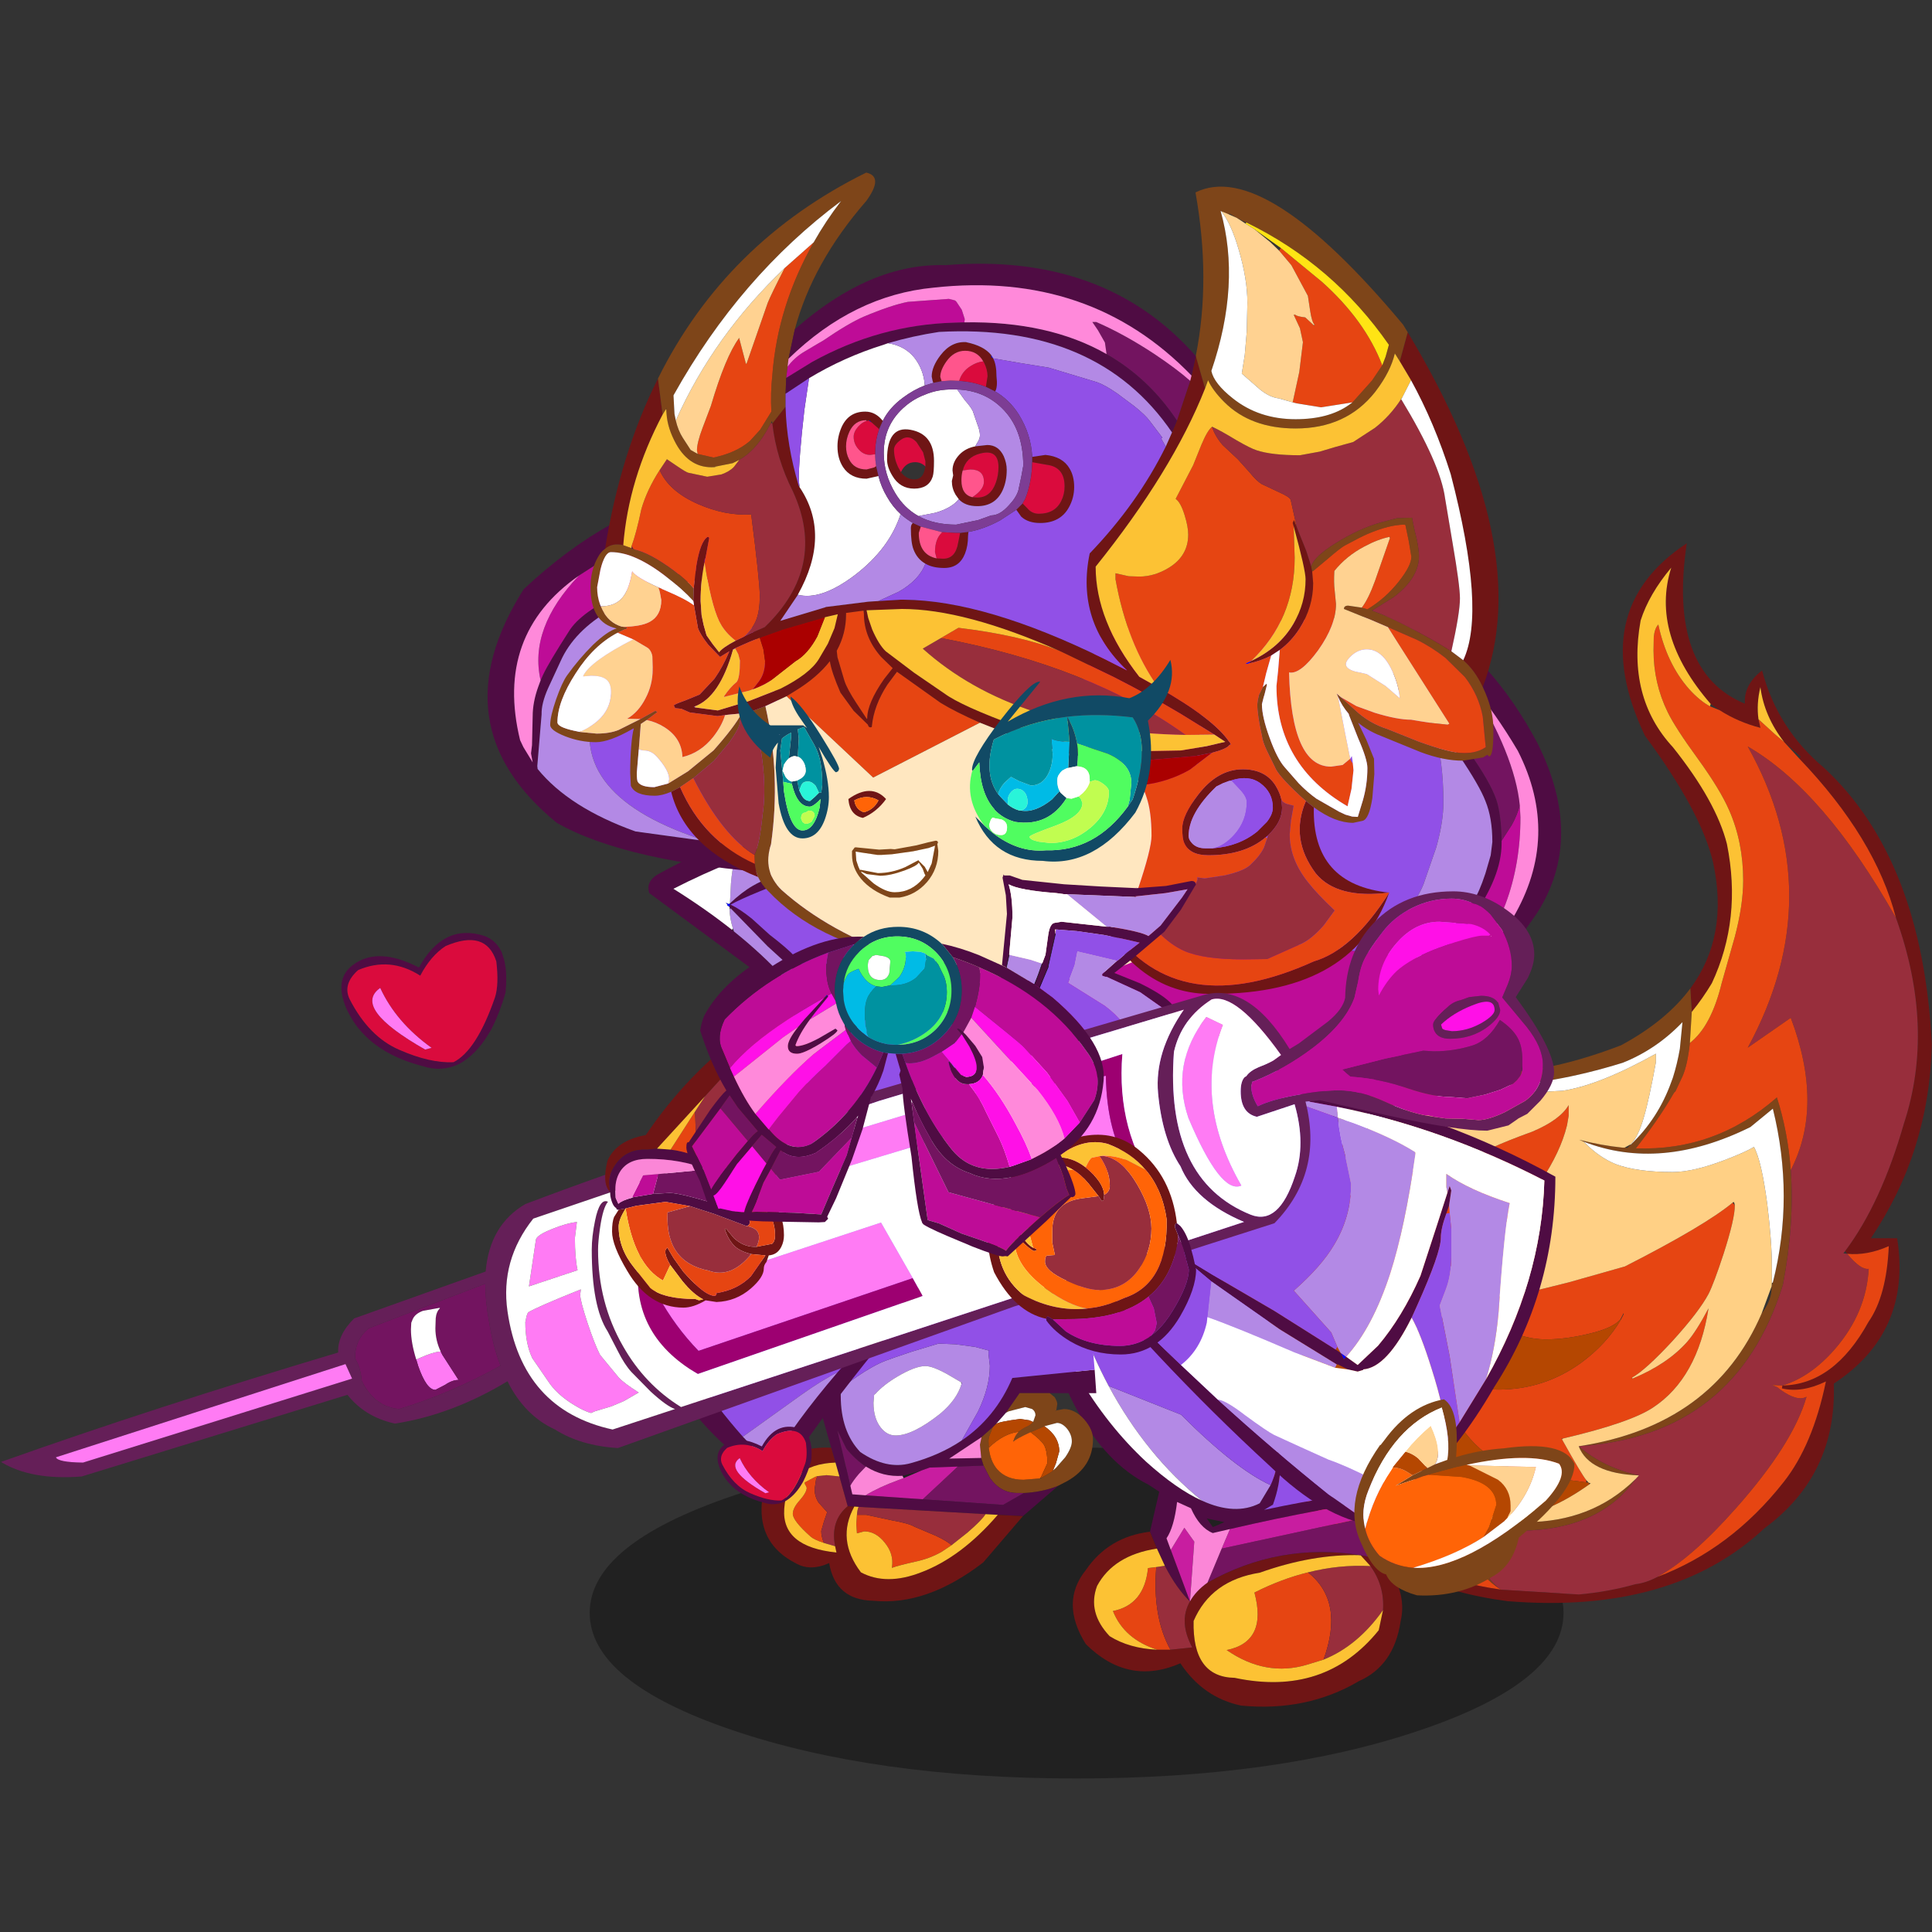 <svg xmlns:ffdec="https://www.free-decompiler.com/flash" xmlns:xlink="http://www.w3.org/1999/xlink" ffdec:objectType="frame" height="90" width="90" xmlns="http://www.w3.org/2000/svg"><rect width="100%" height="100%" fill="#333333" stroke="none"/><use ffdec:characterId="37" height="156.15" transform="matrix(.479 0 0 .479 -.719 8.04)" width="199.5" xlink:href="#a"/><defs><g id="a" transform="translate(1.5 -16.8)"><use ffdec:characterId="2" height="34.45" transform="translate(57.35 140.8) scale(.934)" width="101.4" xlink:href="#b"/><use ffdec:characterId="9" height="221.65" transform="translate(101.85 52.85) scale(.465)" width="207" xlink:href="#c"/><use ffdec:characterId="11" height="71.05" transform="translate(100.2 120.3) scale(.643)" width="57.4" xlink:href="#d"/><use ffdec:characterId="13" height="57.4" transform="translate(74.05 118.85) scale(.643)" width="50.65" xlink:href="#e"/><use ffdec:characterId="15" height="26.85" transform="translate(63.05 78.35) scale(.643)" width="43.4" xlink:href="#f"/><use ffdec:characterId="21" height="147.85" transform="translate(47.4 16.8) scale(.643)" width="162.4" xlink:href="#g"/><use ffdec:characterId="23" height="42.3" transform="translate(61.75 98.45) scale(1.071)" width="32.9" xlink:href="#h"/><use ffdec:characterId="25" height="59.1" transform="translate(80.15 85.05) scale(1.071)" width="66.4" xlink:href="#i"/><use ffdec:characterId="27" height="88.6" transform="translate(.1 86.7) scale(.643)" width="234.9" xlink:href="#j"/><use ffdec:characterId="29" height="17.8" transform="translate(131.7 136.1) scale(1.071)" width="20" xlink:href="#k"/><use ffdec:characterId="31" height="45.7" transform="translate(58.85 97.8) scale(.643)" width="32.15" xlink:href="#l"/><use ffdec:characterId="33" height="49.85" transform="translate(66.75 90.15) scale(.643)" width="63.15" xlink:href="#m"/><use ffdec:characterId="36" height="122.9" transform="translate(8.091 22.062) scale(1.071)" width="66.15" xlink:href="#n"/></g><g id="q" fill-rule="evenodd"><path d="m167.3 148.6-.35-.45-.1-.1q7.5-9.95 12.3-26.65 6.6-20.05-1.65-43.05Q173.25 61.7 157.25 45l.35-.35-3.5-3.1q-4.15-5.35-4.95-11.45-.85 3.45-.4 6.7l.4 1.8q-4.65-1.2-8.55-3.7l-1.85-1.3Q126.1 19 130.5 5.1q-4.65 5.55-6.4 11.05-2.9 16.05 6.75 26.5Q139.9 54 142.15 62.9 145.3 78.55 139 92q-1.95 3.25-4.2 6l-.3-4.9q8.1-10.95 4.75-26.35Q136.8 56.2 125 40.25 112.5 14.05 133.75 0q-4 26.85 12.15 33.55-.25-4 3.6-6.95 3.2 12.2 13 20.4 20.55 19.1 22.5 57.75-.5 22.5-12.75 40.6h5.5q3.1 19.65-13.25 30.4.65 19.1-14.5 30.25-19.25 18.05-53.75 15.25-22.45-2.9-40.5-17.5Q33 187.9 19 164.25l11.5 12.15.15.3q6.75 10 16.2 18.15 4.4 3.75 9.4 7.15 16.35 13.55 38.65 16.85l16.25 1q6.2-.55 11.85-2.15 2.2-.25 4.55-1.5 15.4-5.8 26.45-19.85 6.1-7.7 8.85-21.05-5.05 2.45-9.2 1.45l.1-.6q10.8-.2 18-13.3 3.8-5.45 4.25-15.85-4.5 2-8.7 1.6" fill="#6f1515"/><path d="m134.5 93.1.3 4.9-.4 6.5q-.5 4.65-1.55 7l-1.55 3.3q.15-.55-.8 1.1-2.85 4.85-7.4 10.65 16.65.6 29.5-10.65 2.3 7.2 2.9 15.2.8 11.2-1.65 24-9.8 31.6-42.7 33.75 5.2 4.5 12.6 6.1-10.4-.4-12.6-6.1 28.15-4.3 38.25-27.75 1.75-2.25 2.05-4.6l.05-1.1.25-.8q4.55-18 0-36.35l-4.7 3.85q-18.8 9.3-34.85 3.05l-.95-.4q4.65 1.2 9.1 1.65h.4l.55.05.7-.65q5.75-5.45 8.5-13.1l.35-.95q.9-2.85 1.45-6l.55-5.6q-5.45 5.7-12.5 8.5-15 4.65-27.25 4.75-34.9 5.25-59.5 20.45l-.65.1-.05-.05q-.2-.2-.3.1l-13.3 1.3q35.6-19 70.7-24.8 12.55 1.2 30-5.5 9.45-5.1 14.5-11.9M89.25 203.45l1.5.3 2.55.45q14.5 2.1 24.65-4.4 2.7-1.75 5.1-4.1-1.85 2.55-4.15 4.5-9.85 8.2-28.4 5.75-.95 9.35 4.4 12.9-8.5-5.35-5.65-15.4" fill="#7e4519"/><path d="M127.55 216.2q-2.35 1.25-4.55 1.5-5.65 1.6-11.85 2.15l-16.25-1q-5.35-3.55-4.4-12.9 18.55 2.45 28.4-5.75 2.3-1.95 4.15-4.5l.7-.75q-7.4-1.6-12.6-6.1 32.9-2.15 42.7-33.75 2.45-12.8 1.65-24 6.95-13.45 0-31.85l-9 6.25q17.35-32 0-63 15.95 9.2 31 35.85 8.25 23 1.65 43.05-4.8 16.7-12.3 26.65l-.35.45.8.1q2.8 3.4 4.5 3.15-.5 9.15-7 16.7-5.1 5.9-11.05 7.7l-2.15-.1.95.4h.05l.85.65q3.45 2.45 5.35 1.4-2.85 9.9-14.8 23.35-9.25 10.45-16.45 14.35" fill="#982e3c"/><path d="M167.3 148.6q4.2.4 8.7-1.6-.45 10.4-4.25 15.85-7.2 13.1-18 13.3l-.1.6q4.15 1 9.2-1.45-2.75 13.35-8.85 21.05-11.05 14.05-26.45 19.85 7.2-3.9 16.45-14.35 11.95-13.45 14.8-23.35-1.9 1.05-5.35-1.4l-.85-.65h-.05l-.95-.4 2.15.1q5.95-1.8 11.05-7.7 6.5-7.55 7-16.7-1.7.25-4.5-3.15m-72.4 70.25q-22.3-3.3-38.65-16.85-5-3.4-9.4-7.15 6.15 4.6 13.65 8.25 6.1 2.95 25.3 9.9h1.25q-.5-2.5-.5-3.75 0-.85.5-3.7l.5-2.8.25-.25 1.6.45-.15.5q-2.85 10.05 5.65 15.4M140.6 34.9q3.9 2.5 8.55 3.7l-.4-1.8 3.4 3.1 1.95 1.65 3.15 3.45q16 16.7 20.25 33.35-15.05-26.65-31-35.85 17.35 31 0 63l9-6.25q6.95 18.4 0 31.85-.6-8-2.9-15.2-12.85 11.25-29.5 10.65 4.55-5.8 7.4-10.65.95-1.65.8-1.1l1.55-3.3q1.05-2.35 1.55-7 4.45-3.45 6.65-12.5l2.75-9.7q1.75-6.65 1.75-11.8 0-8-2.95-14.7-1.85-4.25-6.4-10.55-4.85-6.65-6.45-9.95-2.95-6.05-2.95-12.9l.05-2.85q.2-1.8.95-2.55 1.75 8.15 6.4 13.45 2.2 2.45 4.4 3.65l2 .8M63.05 136.75l.25-.25q2.95-3.4 6.5-5.45-1.05.85-1.6 2.05l-.9 3.15v.6l-2.3 2.1-2.7 3.05q.8-1.45.8-2.85l-.05-2v-.4m8.9-3.2q3.15-2.15 7.4-3.2l6.25-1.25q3.6-.75 5.7-1.85l.9-.45.75-.35q3.1-1.45 8.5-3.4 5.8-2.45 7.6-5.55v2.25l-.35 2q-1.35 5.55-5.55 11.8-4 5.85-8.35 9.45l-4.4 3.2-4.85 3.8q-1.35 1.25-4 4.9l-3.75 5.35.15.35-.2.55-13.95-5.4q1.1-3.9 5.75-7.75 2.85-2.4 9.55-6.45 6.75-4.1 9.15-6.1 4.2-3.45 4.55-6.7-3 2.45-9.95 3.3l-10.9 1.5M90 158.7q3.35-1.2 5.3-1.2 2.35 0 13.65-2.9l11.85-3.35q16.7-8.5 22.55-13.35l.45.6q0 2.8-2.35 10.1-2.05 6.25-3.15 8.4-2 3.75-7.55 9.85-5.6 6.05-8.45 7.65v.25l.1-.05q7.25-3 11.4-7.65 1.9-2.15 4.5-7.05-2.3 14.6-11.6 20.75-4.8 3.2-18.9 6.5h-.25l.1.15q4.15 7.45 5.1 8.55l-.05.45-8.05-1.05q-5.5-.9-9.35-2.75Q84.95 187.45 81 172q2.3 2.5 6.7 3.85 3.65 1.15 6.7 1.15 9.5 0 17.25-5.6 5.3-3.9 8.3-9l.6-1.15V161l-.7 1.35q-1.65 1.85-6.65 3-4.8 1.15-8.9 1.15-5.25 0-9.95-3.1-3.6-2.4-4.35-4.7m-30.35 32.2q-.95-1.4-2.45-5.8l-3.55-9.6 2.2 1.9q2.8 2.15 5.7 3.6.55.25 5.35 8.5 4.75 8.2 8.45 11.15l-11-5.85q-3.4-2-4.7-3.9" fill="#e64512"/><path d="M46.85 194.85q-9.45-8.15-16.2-18.15l-.15-.3L19 164.25 0 146.5q9.65-6.1 19.3-11.2l13.3-1.3h.05l.5.15 8.4 9.45q1.7 2.05 3.25 4.65.85-7.55 8.55-15.3l.6.45 1.05-2.1.2-.15 4.25-3.65q4.2-3.25 7.95-5.5-5.1 6.05-6.8 9.45-2.3 4.65-2.3 11.4 0 2.65.25 3.9-.05-4.55 4.1-9.55l.4-.05.05 2q0 1.4-.8 2.85l2.7-3.05 2.3-2.1V138l1.4-1.65q1.45-1.6 3.25-2.8l10.9-1.5q6.95-.85 9.95-3.3-.35 3.25-4.55 6.7-2.4 2-9.15 6.1-6.7 4.05-9.55 6.45-4.65 3.85-5.75 7.75l13.95 5.4.05.35q-.4 0-.4 1l-.1 1.75-.25.25.3-.15q6.95-3.45 10.2-4.75l2.45-.9q.75 2.3 4.35 4.7 4.7 3.1 9.95 3.1 4.1 0 8.9-1.15 5-1.15 6.65-3l.1.05q-3 5.1-8.3 9-7.75 5.6-17.25 5.6-3.05 0-6.7-1.15-4.4-1.35-6.7-3.85 3.95 15.45 14.3 20.6 3.85 1.85 9.35 2.75l8.05 1.05.5.05.2.35q-4.2 3-8.1 4.7l-6.1 1.2-5.8.8-2.55-.25-1.45-.3-1.6-.45-.25.25-.5 2.8q-.5 2.85-.5 3.7 0 1.25.5 3.75H85.8q-19.2-6.95-25.3-9.9-7.5-3.65-13.65-8.25m12.8-3.95q1.3 1.9 4.7 3.9l11 5.85q-3.7-2.95-8.45-11.15-4.8-8.25-5.35-8.5-2.9-1.45-5.7-3.6l-2.2-1.9 3.55 9.6q1.5 4.4 2.45 5.8m15.7 9.75.25.25.2.1-.2-.15-.05-.1-.2-.1" fill="#b54701"/><path d="m67.4 122 .8-.45q6.7-3.85 12.1-4.3l5.35-.85 6.65-1.15 8-.35 7.5-.4q7.65-1.15 19.5-7.75v1.75q-1.45 7.95-2.5 11.45-1.2 4.3-2.85 5.8l-1.2.65h-.4q-4.45-.45-9.1-1.65l.95.4q3.2 3.3 6.7 4.7 4.35 1.65 11.9 1.65 4.3 0 10.85-2.5 4.35-1.65 6.15-2.75 1.6 2.9 2.8 12.1.95 7.75.95 13v3.35l-.05.7-2.1 5.7q-10.1 23.45-38.25 27.75 2.2 5.7 12.6 6.1l-.7.75q-2.4 2.35-5.1 4.1-10.15 6.5-24.65 4.4l-2.55-.45-1.5-.3.15-.5 1.45.3 2.55.25 5.8-.8 6.1-1.2q3.9-1.7 8.1-4.7l.05-.05.2-.1-.45-.2-.45-.5q-.95-1.1-5.1-8.55l.15-.15q14.1-3.3 18.9-6.5 9.3-6.15 11.6-20.75-2.6 4.9-4.5 7.05-4.15 4.65-11.4 7.65l-.1-.2q2.85-1.6 8.45-7.65 5.55-6.1 7.55-9.85 1.1-2.15 3.15-8.4 2.35-7.3 2.35-10.1l-.1-.5-.15-.25-.2.15q-5.85 4.85-22.55 13.35l-11.85 3.35q-11.3 2.9-13.65 2.9-1.95 0-5.3 1.2l-2.45.9q-3.25 1.3-10.2 4.75l-.05-.1.1-1.75q0-1 .4-1l.25.25v-.5l-.1-.65-.15-.35 3.75-5.35q2.65-3.65 4-4.9l4.85-3.8 4.4-3.2q4.35-3.6 8.35-9.45 4.2-6.25 5.55-11.8l.35-2v-2.25q-1.8 3.1-7.6 5.55-5.4 1.95-8.5 3.4l-.75.35-.9.45q-2.1 1.1-5.7 1.85l-6.25 1.25q-4.25 1.05-7.4 3.2-1.8 1.2-3.25 2.8-.6-.1-1.4.5v-.6l.9-3.15q.55-1.2 1.6-2.05-3.55 2.05-6.5 5.45l-.25.25-.4.45q-4.15 5-4.1 9.55-.25-1.25-.25-3.9 0-6.75 2.3-11.4 1.7-3.4 6.8-9.45m2.4 9.05 1-.55.25-.25-1.25.8" fill="#ffd085"/><path d="M134.8 98q2.25-2.75 4.2-6 6.3-13.45 3.15-29.1-2.25-8.9-11.3-20.25-9.65-10.45-6.75-26.5 1.75-5.5 6.4-11.05-4.4 13.9 8.25 28.5l-.15.5q-2.2-1.2-4.4-3.65-4.65-5.3-6.4-13.45-.75.75-.95 2.55l-.05 2.85q0 6.85 2.95 12.9 1.6 3.3 6.45 9.95 4.55 6.3 6.4 10.55 2.95 6.7 2.95 14.7 0 5.15-1.75 11.8l-2.75 9.7q-2.2 9.05-6.65 12.5l.4-6.5m13.95-61.2q-.45-3.25.4-6.7.8 6.1 4.95 11.45l-1.95-1.65-3.4-3.1" fill="#fcc234"/><path d="M121.95 125.75q1.65-1.5 2.85-5.8 1.05-3.5 2.5-11.45v-1.75q-11.85 6.6-19.5 7.75l-7.5.4-8 .35-6.65 1.15-5.35.85q-5.4.45-12.1 4.3l-.8.45q-3.75 2.25-7.95 5.5l-4.25 3.65-.2.15-1.65 1.65q-7.7 7.75-8.55 15.3-1.55-2.6-3.25-4.65l-8.4-9.45.45-.3q24.6-15.2 59.5-20.45 12.25-.1 27.25-4.75 7.05-2.8 12.5-8.5l-.55 5.6q-.55 3.15-1.45 6l-.35.95q-2.75 7.65-8.5 13.1l-.05-.05m29.6 28.95v-3.35q0-5.25-.95-13-1.2-9.2-2.8-12.1-1.8 1.1-6.15 2.75-6.55 2.5-10.85 2.5-7.55 0-11.9-1.65-3.5-1.4-6.7-4.7 16.05 6.25 34.85-3.05l4.7-3.85q4.55 18.35 0 36.35l-.2.1" fill="#fff"/></g><g id="r" fill-rule="evenodd"><path d="m56.45 38 .95 1.2q-13.05 1.7-27.2 5l-2.6.6q-2-.8-3.3-3.75l-2.1-.95q-.45 3.8-1.6 5.5l.65 1.75 2.9 7.8q-2.05-2-3.8-5.4l-1.2-2.6-1.05-2.55 1.4-6.05-1.6-1.05Q4.9 31 0 4.2 5.8 23.1 17.5 34q4.6 4.15 8.45 5.9 5.05 2.3 8.75.4l1.65-2.75q1.85-4.05.35-7.85 2.2 4.65 0 10.8l-1.35.8q11.25-2.4 21.1-3.3M27.6 43.9q.9-.35 1.75-.75l-2.65-.55.9 1.3" fill="#4f0c43"/><path d="M55.25 51.9q1.5 3.15.75 6.3-1 6.65-6.3 9-7.9 4.65-17.8 3.7-5.75-1.2-9.2-6.4-7.9 3.45-14.3-2.9-3.95-6.3 0-11.2 3.45-5.05 9.7-5.8l1.05 2.55q-6.55 1-9.05 5.65-1.5 4 1.9 7.6 2.95 1.85 7.2 2.05h2l3.3-.35q-2.1-3.9-.35-6.95.85-1.55 2.65-2.85 10.85-6.1 23.15-4.15l3.25.65q1.3 1.55 2.05 3.1m-3.8-2.1-1.5-1.65q-7.25-.2-15.25 2.65-7.35 1.15-10 7.3-.2 8.5 6.2 8.6 13.65 2.9 21.8-7.2l.65-3.05q.25-3.65-1.9-6.65" fill="#6f1515"/><path d="m44.35 63.95-2.45.75q-6.25 1.9-12.2-2.2 6.2-1.25 4.2-8.7 4.05-2.05 8.1-3.05 5.55 4.4 2.35 13.2m-23.15-1.5h-2q-5-1.6-6.7-5.85 4.75-.95 5.3-6.5l1.25-.15q-.6 7.55 2.15 12.5" fill="#e64512"/><path d="M42 50.75q4.7-1.2 9.45-.95 2.15 3 1.9 6.65-3.8 5.4-9 7.5 3.2-8.8-2.35-13.2m-17.85 4.4q-1.75 3.05.35 6.95l-3.3.35q-2.75-4.95-2.15-12.5l1.3-.2q1.75 3.4 3.8 5.4" fill="#982e3c"/><path d="M51.45 49.8q-4.75-.25-9.45.95-4.05 1-8.1 3.05 2 7.45-4.2 8.7 5.95 4.1 12.2 2.2l2.45-.75q5.2-2.1 9-7.5l-.65 3.05q-8.15 10.1-21.8 7.2-6.4-.1-6.2-8.6 2.65-6.15 10-7.3 8-2.85 15.25-2.65l1.5 1.65M19.2 62.45q-4.25-.2-7.2-2.05-3.4-3.6-1.9-7.6 2.5-4.65 9.05-5.65l1.2 2.6-1.3.2-1.25.15q-.55 5.55-5.3 6.5 1.7 4.25 6.7 5.85" fill="#fcc234"/><path d="M25.95 39.9q-8.45-6.85-14.1-17.35L22.8 26.9q8.2 8.2 13.55 10.65L34.7 40.3q-3.7 1.9-8.75-.4" fill="#b389e5"/><path d="M4.35 2.1Q13.2-1.5 21.7 1q21.35 15.2 34.75 37-9.85.9-21.1 3.3l1.35-.8q2.2-6.15 0-10.8 1.5 3.8-.35 7.85Q31 35.1 22.8 26.9l-10.95-4.35Q7.1 13.65 4.35 2.1" fill="#9150e7"/><path d="M0 4.2q2.2-1.25 4.35-2.1 2.75 11.55 7.5 20.45 5.65 10.5 14.1 17.35-3.85-1.75-8.45-5.9Q5.8 23.1 0 4.2" fill="#fff"/><path d="M57.1 41.05 55.25 51.9q-.75-1.55-2.05-3.1l-3.25-.65Q37.65 46.2 26.8 52.3l2.15-5.15 28.15-6.1" fill="#731460"/><path d="m57.4 39.2-.3 1.85-28.15 6.1 1.25-2.95q14.15-3.3 27.2-5m-36.15 8.15L23.3 44l1.5 2.1-.65 9.05-2.9-7.8" fill="#c81da0"/><path d="m21.25 47.35-.65-1.75q1.15-1.7 1.6-5.5l2.1.95q1.3 2.95 3.3 3.75l2.6-.6-1.25 2.95-2.15 5.15q-1.8 1.3-2.65 2.85l.65-9.05-1.5-2.1-2.05 3.35" fill="#fb86d7"/></g><g id="s" fill-rule="evenodd"><path d="M30.3 33.05q5.1-3.45 7.65-9.45l12.45-1.25.25 3.55h-11.6L37 28.85l-1.5 1.7-.5.5-1.7 1.5-4.9 3.25 4.85-.1.35 1.15-3.9.15-4.25.15-1.25.45-2.85.8q-2.95.2-5.45-1.35l-.1-.05q-1.55-1-2.95-2.7l-1.35-2.75 1.95 8.35.3 1.3 2 .15 8.65.6 12.15.85L39.7 41q2.85-.15 5.2-1.1l-5.35 4.6-3.8-.2-1.85-.1-19.2-1.1-.65-.05-1-.05-1.25-4.5-.6-2.1-.65-2.25-2.5-8.85 2.35-2.55q.15-2.3.85-4.75 3.25-7.75 7.55-12.15-6 9-6.75 18.7l-.05.9-.25.5.25.35q0 5.4 2.95 8.5 3.95 2.7 7.6 1.7 4.4-1.2 7.75-3.45" fill="#4f0c43"/><path d="m33.6 36.85-.35-1.15-.2-2 .25-1.15 1.7-1.5-.3.75q-.35.75-.35 1.35l.05 1q.2 2 1.25 3.25 1.4 1.6 4 1.6l2.45-.2.25-.1 1.55-.9.2-.2.45-.4 1.4-1.6q1-1.45 1-2.4 0-1-.7-1.9-.75-.9-1.55-.9l-1.9.5-.2.1-1.65.7-.25.1q-2.25 1.05-2.55 1.4l-.05-.05q.25-.85.8-1.4l.45-.35.5-.3q.85-.35 1.25-.85l.35-1q0-.6-.5-.95L39.9 28l-2.5.65-.4.2 2.05-2.95h4.55l.75.6q.4.65.4 1.05l-.15.95-.15.1h.1l.05-.1 1.15-.2q1.7 0 3.1 1.6 1.3 1.5 1.3 2.95 0 4.15-3.9 6.35l-1.35.7q-2.35.95-5.2 1.1h-1q-2.55 0-4.15-2.3l-.95-1.85" fill="#7e4519"/><path d="M11.15 49.05q-.75-3.85 1.9-6.05l1 .05q-2.75 5 1 9.95 3.85 2.05 9.1 0 6.1-2.3 11.6-8.7l3.8.2-6 7q-8.55 6.6-16.6 5.8-5.75-.1-6.7-5.7-2.9 1.3-5.1 0-5.55-2.85-5.1-9 1.5-8.85 10.5-8.45l.65 2.25q-7.3.25-7.75 7-.4 5.75 7.9 6.6l-.15-.7-.05-.25" fill="#6f1515"/><path d="m8.45 38.45-.2.6-.2 1.35q0 1.15.6 2.05l1.3 1.45-.5 1.45-.4 1.4q0 .8.4 1.8-1.5-.5-2-.95-2.7-2.4-2.7-3.45 0-.9 1.05-2.05 1.05-1.2 1.05-1.9l-.15-.35q-.15-.15-.15-.45l1.6-.85.3-.1m20.3 10.45-1.5 1q-1.85 1.05-4.05 1.5-2.65.6-3.4.9l-.05-.1q.3-2-1.1-3.7-1.35-1.7-3.1-1.7l-1.1.3-.1-1.4.1-1.4h1.4l3.95.85q2.55.45 3.35.95l3.2 1.35q1.8.85 2.4 1.45" fill="#e64512"/><path d="m8.45 38.45 1.4-.15 1.95.2 1.25 4.5q-2.65 2.2-1.9 6.05l-1.7-.5q-.4-1-.4-1.8l.4-1.4.5-1.45-1.3-1.45q-.6-.9-.6-2.05l.2-1.35.2-.6M33.9 44.2q-.55.9-2.75 2.8l-2.4 1.9q-.6-.6-2.4-1.45l-3.2-1.35q-.8-.5-3.35-.95l-3.95-.85h-1.4q.05-.8.25-1.2l19.2 1.1" fill="#982e3c"/><path d="m11.8 38.5-1.95-.2-1.4.15-.3.1-1.6.85q0 .3.15.45l.15.35q0 .7-1.05 1.9-1.05 1.15-1.05 2.05 0 1.05 2.7 3.45.5.45 2 .95l1.7.5.05.25.15.7q-8.3-.85-7.9-6.6.45-6.75 7.75-7l.6 2.1m22.1 5.7 1.85.1q-5.5 6.4-11.6 8.7-5.25 2.05-9.1 0-3.75-4.95-1-9.95l.65.05q-.2.4-.25 1.2l-.1 1.4.1 1.4 1.1-.3q1.75 0 3.1 1.7 1.4 1.7 1.1 3.7v.1h.05q.75-.3 3.4-.9 2.2-.45 4.05-1.5l1.5-1 2.4-1.9q2.2-1.9 2.75-2.8" fill="#fcc234"/><path d="M12 25.45q.55-.75 2.45-2.05 2.5-1.7 4.3-2.4.9-.35 4.05-1.4l4-1.2 2.5.1 3 .4 2.25.6h-.2v.5l.2 1.75q0 3.25-1.8 6.95l-2.45 4.35q-3.35 2.25-7.75 3.45-3.65 1-7.6-1.7Q12 31.7 12 26.3v-.85m18.2-1.2-2.05-1.2Q25.9 21.8 24.8 21.8q-1.55 0-4.25 1.6-2.1 1.25-3.3 2.6l-.2.15-.1 1.2q0 2.35 1.1 3.75.95 1.2 2.25 1.2 2.6 0 6.75-3.3 2.5-2.1 3.2-4.45l.05-.2-.1-.1" fill="#b389e5"/><path d="m30.3 33.05 2.45-4.35q1.8-3.7 1.8-6.95l-.2-1.75v-.5h.2l-2.25-.6-3-.4-2.5-.1-4 1.2q-3.15 1.05-4.05 1.4-1.8.7-4.3 2.4-1.9 1.3-2.45 2.05l.05-.9q.75-9.7 6.75-18.7Q30.15-5.9 49.05 6l1.35 16.35-12.45 1.25q-2.55 6-7.65 9.45" fill="#9150e7"/><path d="M30.25 24.55q-.7 2.35-3.2 4.45-4.15 3.3-6.75 3.3-1.3 0-2.25-1.2-1.1-1.4-1.1-3.75l.1-1.2.2-.15q1.2-1.35 3.3-2.6 2.7-1.6 4.25-1.6 1.1 0 3.35 1.25l2.05 1.2.05.3m5.25 6 1.5-1.7.4-.2 2.5-.65 1.05.3q.5.35.5.95l-.35 1-.6-.25-1.35-.2q-3.15.4-3.65.75m7.3.35 1.9-.5q.8 0 1.55.9.7.9.7 1.9 0 .95-1 2.4l-1.4 1.6-.45.4.45-1.1.5-1.8q0-2.25-2.25-3.8" fill="#fff"/><path d="M38.9 31.75q-.55.55-.8 1.4l-.05.05h.1q.3-.35 2.55-1.4 1.55 1.15 2.05 1.95.5.9.5 2.75l-.85 1.85-.15.3-.15.15-2.45.2q-2.6 0-4-1.6-1.05-1.25-1.25-3.25 2.25-2.15 4.5-2.4" fill="#ff6407"/><path d="m35 31.05.5-.5q.5-.35 3.65-.75l1.35.2.6.25q-.4.5-1.25.85l-.5.3-.45.35q-2.25.25-4.5 2.4l-.05-1q0-.6.35-1.35l.3-.75m5.7.75.25-.1 1.65-.7.2-.1q2.25 1.55 2.25 3.8l-.5 1.8-.45 1.1-.2.2-1.55.9-.1-.05.15-.3.85-1.85q0-1.85-.5-2.75-.5-.8-2.05-1.95" fill="#b54701"/><path d="m13.45 39.9-1.95-8.35 1.35 2.75q1.4 1.7 2.95 2.7l-1.05 1.1q-.9 1.05-1.3 1.8M29.7 37l3.9-.15.95 1.85q1.6 2.3 4.15 2.3h1l-3.15 1.8-12.15-.85 2.9-2.7L29.7 37" fill="#731460"/><path d="m24.2 37.6 1.25-.45L29.7 37l-2.4 2.25-2.9 2.7-8.65-.6q1.95-1.2 4.95-2.3l.8-.3 2.7-1.15" fill="#c81da0"/><path d="m15.8 37 .1.05q2.5 1.55 5.45 1.35l.15.35-.8.3q-3 1.1-4.95 2.3l-2-.15-.3-1.3q.4-.75 1.3-1.8L15.8 37m17.45-1.3-4.85.1 4.9-3.25-.25 1.15.2 2" fill="#fb86d7"/></g><g id="t" fill-rule="evenodd"><path d="m12.3 15.4-.2-.2h-.05l-.15-.05.1-.1-.3-.35.5.2q.05-.1.15-.1l.1.2h-.1l-.05.4" fill="#00f"/><path d="M12.35 14.8q1.8-1.7 3.45-2.65 2.35-1.35 6.3-2.65l6.3-2.45q2.55-.9 3.75-1.05 1.05-.1 1.05.35l-.4.35q-1.5.85-8.35 3.4-9.25 3.35-12 4.9l-.1-.2m17.2-11.6Q21.3 5 13.05 8.4 8.4 10.25 3.8 12.6q4.8 3 8.85 6.2l.3.25q4.25 3.4 7.65 7.1l-2.05.7-18.4-13.6Q-.4 11.6 1.3 10.5 13.95 3.55 26.55 0l3 3.2m-17.1 12.35-.15-.15.05-.4h.1q1.4.65 3.25 2.15l2.65 2.4q5.1 3.9 5.1 5.35v.25q-.1.4-.55.4l-.3-.1-4.55-4.15-5.6-5.75" fill="#4f0c43"/><path d="M12.45 15q2.75-1.55 12-4.9 6.85-2.55 8.35-3.4l10.6 11.4-19.85 7.05-.1-.25q0-1.45-5.1-5.35l-2.65-2.4q-1.85-1.5-3.25-2.15" fill="#9150e7"/><path d="m12.35 14.8.15-3q.2-2.35.55-3.4Q21.3 5 29.55 3.2l2.6 2.8q-1.2.15-3.75 1.05L22.1 9.5q-3.95 1.3-6.3 2.65-1.65.95-3.45 2.65m.45 3.8q-.5-1.6-.5-2.9l.15-.15 5.6 5.75 4.55 4.15-2 .7q-3.4-3.7-7.65-7.1l-.15-.45" fill="#b389e5"/><path d="M13.05 8.4q-.35 1.05-.55 3.4l-.15 3q-.1 0-.15.1l-.5-.2.3.35-.1.1.15.05h.05l.2.2v.3q0 1.3.5 2.9l-.15.2Q8.6 15.6 3.8 12.6q4.6-2.35 9.25-4.2" fill="#fff"/></g><g id="u" fill-rule="evenodd"><path d="m148.05 122.55 7.05-9.8q7.3-12.4.75-25.3-3.4-5.75-7.2-10.25l-1.55-1.75q-4.7-5.1-9.9-8.4l4.15-.2q10.65 6.55 17.5 19.5 7.1 14.25 0 25.5-15.7 23.15-38.4 36 14.6-9.45 26.45-23.85l1.15-1.45m-6.1-42.45.45.55 2.9 3.4q2.2 2.2 3.15 3.55 3.2 4.5 4.15 7.25.75 2.25.8 6.2v.4q0 5.05-4.5 11.35-4.35 6-7.25 6l-.35-.05-.05-.3q0-.55 1.65-1.65l3.05-2.6 3.3-4.3q.7-.9 1.7-3.9l.8-2.75.25-2q0-3.65-1.05-6.2-.85-2.25-3.95-6.85l-2.85-3.3-.95-.95-1.9-2.3q-1.15-1.65-4.4-3.95-2.75-1.9-2.75-2.5 0-1.45 1.9-.25l2.75 2.25 1.95 1.8 1.2 1.1M34.3 52.35l-17.8 6.9-2.65 1.7q-12.8 8.95-8.9 24.9l.5 1.05 1.4 2.3-.25-1.35.15-1.25.1-4.35q0-2.15.85-4.5l.35-.95.4-.9q.85-1.8 3.9-6.55 1.8-2.9 8-5.8Q28 60 36.95 59.85h.85q1.15 0 1.15.75 0 .55-1.3.55h-.25l-6.1.55-2.45.55-2.25.65q-1.4.25-3.85 1.25-2.4 1-4.05 1.95-5.6 3.2-7.65 7.85l-1.85 4q-1.05 2.35-1 4l-.65 7.8.05.45q4.75 5.85 14.8 9.45l10.9 1.5 19.1 2.7 2.9 8.2L44.25 106q-23.2-1.65-33.75-7.65Q-7.55 83.6 5.5 63q13.2-12.35 27.25-15l1.55 4.35" fill="#4f0c43"/><path d="M148.05 122.55 146.9 124q-11.85 14.4-26.45 23.85l-49.1-26.95 22-51.95 15.9-.7-4.5 46.75 27 2.8 9.55 1h.35q2.9 0 7.25-6 4.5-6.3 4.5-11.35v-.4l1.55-2.4q.8-1.45 1.2-2.95l.1 1.8q0 7.1-2.25 13.1-1.4 3.65-5.95 11.95m-134.2-61.6 2.65-1.7 17.8-6.9 2.65 7.5q-8.95.15-16.6 3.7-6.2 2.9-8 5.8-3.05 4.75-3.9 6.55l-.4.9q-1.8-7.9 5.8-15.85" fill="#be0c97"/><path d="M137.2 67.05q5.2 3.3 9.9 8.4l1.55 1.75q6.75 10.9 7.5 18.5-.4 1.5-1.2 2.95l-1.55 2.4q-.05-3.95-.8-6.2-.95-2.75-4.15-7.25-.95-1.35-3.15-3.55l-2.9-3.4-.45-.55q-2.2-5.75-6.7-13l1.95-.05" fill="#731460"/><path d="M143.2 83.95q1.4 5.2 1.4 11.25 0 3.05-1.1 6.9l-1.9 5.5q-1.55 3.9-6.2 7.7-2 1.65-3.65 2.5l-27-2.8 4.5-46.75 26-1.15q4.5 7.25 6.7 13l-1.2-1.1-1.95-1.8-2.75-2.25q-1.9-1.2-1.9.25 0 .6 2.75 2.5 3.25 2.3 4.4 3.95l1.9 2.3m-90.8 19.9-19.1-2.7q-21.65-6.8-17.05-20.65L39.1 66.1l13.3 37.75" fill="#9150e7"/><path d="m143.2 83.95.95.95 2.85 3.3q3.1 4.6 3.95 6.85 1.05 2.55 1.05 6.2l-.25 2-.8 2.75q-1 3-1.7 3.9l-3.3 4.3-3.05 2.6q-1.65 1.1-1.65 1.65l.05.3v.05l-9.55-1q1.65-.85 3.65-2.5 4.65-3.8 6.2-7.7l1.9-5.5q1.1-3.85 1.1-6.9 0-6.05-1.4-11.25m-109.9 17.2-10.9-1.5q-10.05-3.6-14.8-9.45l-.05-.45.65-7.8q-.05-1.65 1-4l1.85-4q2.05-4.65 7.65-7.85 1.65-.95 4.05-1.95 2.45-1 3.85-1.25l2.25-.65 2.45-.55 6.1-.55 1.7 4.95-22.85 14.4q-4.6 13.85 17.05 20.65" fill="#b389e5"/><path d="M148.65 77.2q3.8 4.5 7.2 10.25 6.55 12.9-.75 25.3l-7.05 9.8q4.55-8.3 5.95-11.95 2.25-6 2.25-13.1l-.1-1.8q-.75-7.6-7.5-18.5M13.85 60.95q-7.6 7.95-5.8 15.85l-.35.95q-.85 2.35-.85 4.5l-.1 4.35-.15 1.25.25 1.35-1.4-2.3-.5-1.05q-3.9-15.95 8.9-24.9" fill="#ff89da"/><path d="M34.35 44.5h.25l-.25.05v-.05M76.2 27.6l.25.4.05.1q-.4-.1-.3-.5m-18.55 9.9h.2l.35.35-.55-.35m1 5.1v-.5.5m56.9 31.25-.4.4-.25.05-.25-.05.9-.4M33 58.25l-.1.3-.05.4q-.1-.35.15-.7m-15.95 7.1.1.25h-.05q-.1 0-.05-.25M26.8 93.7h-.1l.1-.1v.1" fill="#00f"/><path d="M26.5 36.6q-5.15 9.75-5.95 19.75-1.65-.4-2.75.55 2.3-14.4 8-25.75l.7 5.45m79.8-5.1.2-.8.65-2.95 1.4 4.9Q103.6 45.15 92 59.6q0 8.2 6.6 16.65l2.85 1.6q8.45 4.8 10.75 8.25h.05l.05.1.15.3-.15.05h-.05q-.35.6-2.65 1.2l-2.55.5-9.9.85h-1.8q-6.8-.45-16.05-4l-4.8-1.9q-3.75-1.65-5.95-3l-6.6-4.7-1.45 1.95q-2.05 3.15-2.35 6.3v.1l-.15.05h-.1q-.25 0-.35-.4l-2.15-2.1-2-2.75q-1.35-3.1-1.6-4.75-1.9 2.45-5.25 4.5l-1.3.8-3.2 1.5-2 .75-1.6.35-2.1.2-.3.05h-.1l-1.15.15-4.2-.55-1.25-.55-.95-.1-.2-.4q0-.15 1.7-.75l2.2-.9 2.25-2.4q1.3-1.85 2.25-4.15l-1.4.85-.3-.3-1.5-1.55q-1.25-1.6-1.55-2.5l-.6-3.45-.1-.65.05-1.9.4-3.4q.6-3.7 1.7-4.4l.2.05.05.15-.55 2.95q-.25.35-.15.7-.6 2.8-.6 5.85l.15 2.15.3 1.45.45 1.6.95 1.35.95 1.2q.5-.7 2.5-1.75l1.15-.55.25-.15.7-.35 2.3-1q9.5-9.15 4.25-20.55-2.5-4.95-3.1-10.25l2-2.55q.15 5.85 2 12l.1.15q4.85 7.2-.25 16.3h-.15l.1.1-2.6 3.85.65-.2 6.15-1.85.1-.05 6.4-.8 1.55-.1 3.35-.2h.5q12.3.1 30.3 8.95l3.45 1.75q-7.8-7.35-5.65-17.7 7.25-7.55 11.5-16.15l.95-2.15.75-1.8 2-6m-38.85.3-.1-.25-.15-.7q0-1.5 1.35-3.25 1.65-2.15 4-1.95h-.15q2.7.55 3.8 1.95-.1.4.3.5.5.95.5 2.7.2 1.65-.2 2.3l-1.4-.7.25-1.6q0-1-.55-2.1l-.1-.15q-.9-1.6-2.75-1.6-1.7 0-2.85 1.65-.9 1.3-.9 2.3l.2.65-1.25.25m3.85 17.6-.5-.7q-.55-.95-.55-2.05l.2-.85-.1-.75q0-1.3 1.05-2.4.9-.95 2.4-1.25l1.8-.2q1.7 0 2.5 1.7.45 1.05.45 2.05 0 1.7-.6 3.05-1.1 2.45-3.85 2.45-1.85 0-2.8-1.05M58.2 37.85l-.35-.35h-.2l-.35-.05q-1.75 0-2.55 1.75-.5 1.1-.5 2.2t.45 1.95q.75 1.55 2.65 1.55l1.15-.3.3-.2.35 1.5-1.8.4q-2.4 0-3.55-1.75-.85-1.3-.85-3.15 0-1.45.6-2.85 1.05-2.4 3.6-2.4 1.55 0 2.65 1.4l-.55 1.25-.5-.45-.45-.4-.1-.1m2.25 5.55q0-5.15 3.55-4.5 3.55.65 3.55 4.7 0 1.8-.2 2.4-.6 1.8-2.8 1.8-2.15 0-3.3-1.95-.8-1.3-.8-2.45m5.8 1.05v-.8l-.35-1.35-1-1.55q-1.15-1.2-2.35-.35-1.05.75-1.05 1.5 0 1.3.6 2.6l.45.8q.8 1.1 2.05 1.1 1.15 0 1.5-1.3l.15-.65m5.65.6-.05.15q-.15.6-.15 1.35 0 2.15 1.65 2.55l.75.05q2 0 2.8-2.25.4-1.1.4-2.35 0-2.8-2.8-2.05-2.1.55-2.6 2.55m10.5-1.25V43l2-.3q2.6.25 3.65 2.05.7 1.15.7 2.8 0 1.6-.75 3Q86.7 53 83.6 53q-1.8 0-2.85-.95L80 51l.95-.95.7.7q.7.85 1.75.85 2.45 0 3.4-1.95.5-1 .5-2.2 0-2.9-2.65-3.25l-2.25-.4m-9.65 10.55-.05.6q0 1.5-.45 2.65-.85 2.2-3.15 2.2-1.75 0-2.85-.65-1.25-.7-1.8-2.15-.4-1-.4-3.25 0-.5.3-.75l1.2.55-.3.95q0 3.3 2.7 3.85l1 .05q1.85 0 2.25-2.4l.3-1.5 1.25-.15m66.45-30.2q19.45 32.35 11.35 53.65-1.2-2.55-2.95-4.05 3.5-7.4-1.9-28.15-2.45-7.75-6-14.2l-1.7-2.85 1.2-4.4M125 96q-.3 11.7 11.4 12.9-5.65 15.85-28 15.3-6.15-.3-10.9-4.75-1.7-1.6-3.2-3.75l-.15-1 .3-.3q10.15 14.15 30.55 4.9 5.9-1.7 11.4-10.4-7.9 1-11.1-2.9-3.95-5.25-1.5-10.95l1.2.95m-84.05 10.55q-11.05-4.4-13.15-12.9l1.35-.7q3.5 8.1 11.3 11.6.1 1.05.5 2m81.45-53 .2.55 1.25 3.1.75 2.35.15.75.15 1.8q0 3.6-2.05 6.85-1.25 1.95-3 3.25l-1.3.85q-1.55.8-3.4 1.2l.4-.4q4.25-2 6.35-5.6 1.85-3.1 1.85-6.75 0-1.4-1.8-8l-.15-.5.2-.45.4 1m-35.85 18.8Q72.2 66 62.7 66l-4 .15-1.35.05.25 1.15.6 1.75q1 2.3 2.05 3.3l4.3 3.25 4.6 3.15q2.5 1.85 10.95 4.95 10.4 3.8 16.75 3.8l8.05-.15 3.9-.65 1.9-.45.9-.2-1.65-1.1-5.1-3.15q-4.7-2.8-10.1-5.55l-7.45-3.6-.75-.35M112.2 92l-.95.35-1 .5q-4.2 4.05-4.2 7.5 0 .5.5 1.05.7.8 2.05.8h1.1q4-.3 6.75-2.55l1.45-1.45q.9-1.15.9-2.15 0-2.3-1.9-3.7-1.7-1.25-4.3-.45l-.4.1m5.5 8.55q-3.2 2.7-8.65 2.7-2.85 0-3.65-1.85-.3-.65-.3-2.2 0-2 2.4-5.1 2.95-3.85 6.75-3.85 3.4 0 4.95 2.45.65 1.05.9 2.15l.1 1.2q0 2.2-2.15 4.2l-.35.3m-60.8-34.3-2.65.35v.2q0 2.95-1.4 5.5v.1l.1.9L54 76.85q.4 1.25 1.85 3.45l1.55 2.35.1.15-.05-.25q0-2.3 2.55-5.95l1.3-1.65-1.75-1.7q-2.6-2.95-2.6-6.5l.05-.5h-.1M31.45 80.9l3.4.45 4.65-1.4 4.85-1.9q4.45-2.25 5.8-4.5l1.35-2.3 1-2.35.5-2.1-1.95.45-6.35 1.85-3.5 1.25q-1.55.6-2.75 1.15l-1 .45-.3.15v.05q-2 7.2-5.8 8.6l-.15.05.25.1m15.1-17.15-.15-.05h-.1l.25.05" fill="#6f1515"/><path d="M49.35 10.55q1.8-3.2 4.15-6.25-15.3 11.4-25.3 29.3h-.05v.1l.15 2.8.2 1q.35 1.5 1.05 2.6l1.2 1.85 1.05.6 2.4.55q3.4-.7 5.5-2.5l1.55-1.7 1.7-2.75q-.15-2.75.15-5.55.8-10.45 6.25-20.05M27.05 35.8l.05-.25-.1.25-.5.8-.7-5.45Q36.05 10.5 57.3 0q2.7.6 0 4.3-8.1 9.3-10.8 19.4l-.95 4.45-.15 1.2-.05.5-.15 1.2-.1 2.4v1.95l-2 2.55-.05-.4-.15.3-.75 1.35q-1.75 2.95-4.05 4.25l-1 .5-2.75.55v.05q-3.7.25-5.8-3.5-1.3-2.35-1.45-4.55l-.05-.7m-6.5 20.55 1.25.45.2.1.1.05q2.45.5 6.15 3.25 2.05 1.55 2.95 2.7l-.05 1.9q-1.7-1.85-4-3.6-4.85-3.8-8.45-3.8-.95 0-1.6 2.65l-.5 2.65q0 1.4.45 2.65-.05.25.05.25h.05l.25.55q.95 1.9 2.85 2.5l.3.05.6.1-.15.25h-.25v.05l-1.05.5q-3.65 1.9-6.35 6.15-2.75 4.25-2.75 7.4 0 .7 2.45 1.25l.95.2 2.5.25q2 0 3.35-.55l1.8-.9 1.5-.75 2.25-1.25.3.2-1.6 1.2-.9.6-.3 3.85-.3 3.55q0 1.1.15 1.35.5.8 2.5.8l2.1-.55 3-1.85 3.85-3.15q3.2-3.6 4.25-5.6l-.1.4-.15.9q0 .85-1.65 3.15L34.25 89l-3.1 2.6-.1.05-1.9 1.3-1.35.7q-1.4.6-2.5.6-2.95 0-3.6-1.5l-.1-1.95q0-2.1.15-4 .15-1.85.4-2.75l-.2.1q-3.5 2-5.55 2-2.35 0-4.65-.9-2.25-.9-2.25-1.7 0-1.3.9-3.9.9-2.55 1.65-3.6 1.75-2.45 3.9-4.6 2.2-2.1 3.6-2.5-3.95-.85-3.95-6.25 0-2.55 1.1-4.5.45-.85 1.1-1.3 1.1-.95 2.75-.55m86.6-28.6v-.05q2.3-11.55-.05-24.7 10.4-5.15 31.4 20l.7 1.15-1.2 4.4-.75-1.2q-.65 2.75-2.85 5.65l-.15.2q-4.35 5.5-12 5.5-6.8 0-10.8-4-1.75-1.75-2.45-3.3l-.45 1.25-1.4-4.9m43.4 50.05.4.9q1.2 2.85 1.2 5.35.05 4.25-.65 4.25l-.25-.25-.65.4-3.05.5q-2.95 0-6.4-1.3l-6-2.45q-1.95-.75-3.45-2l1.25 2.6 1.15 2.85.05 2.3-.3 3.65q-.5 3.25-1.5 3.45l-1.4.3q-2.75 0-5.95-2.35l-1.2-.95-.85-.75q-3.4-3.15-3.85-4.4l-1.15-2.35q-.7-1.45-.8-2.35-.7-3.1-.7-4.75.05-.7.25-1.45l.6-1.2.55-.5.05.2-.35 1.4-.15.5-.25 1q0 1.9 1.15 5.05 1.15 3.2 2.3 4.5l2.1 2.4q1.3 1.35 2.7 2.35l3.4 1.95.95.45 1.05.3.85.05.75-2.45q.7-2.4.7-4.95 0-1.3-1.4-4.5L130.3 82v-.1q-1.1-1.3-1.65-2.65l-.2-.45.65.55 2.15 1.95q2.15 2 4.85 2.85l4.75 1.9q4.8 1.75 6.85 1.75 1.6 0 2.8-.6l.5-.3-.1-.95-.35-3.65q-.6-3.25-2.7-6l-2.95-2.9q-2.1-1.65-4.35-2.75l-4.35-1.9-2.45-1.05-4.2-1.7q0-.5.65-.5l2.05.3.85.25q2.75-1.65 4.75-4.2 1.9-2.4 1.9-3.75l-.4-2.4-.5-2.4-.15-.05q-2.25 0-5.55 1.4-.95.4-3.45 1.75-.6.3-2.75 2.15l-2.1 1.75h-.1l-.15-.75q.4-1.45 3.7-3.5 3.5-2.2 6.85-3.15l2.5-.65 2.2-.05.4 1.95q.65 2.4.65 3.9 0 3.25-3.8 6.15l-3.3 2.05 1.45.55q2.1.85 4.8 2.3 3.6 1.9 5.75 3.3l1.8 1.35q1.75 1.5 2.95 4.05M62.8 118.7q-13.1-2.4-20.3-10-1-.95-1.55-2.15-.4-.95-.5-2l-.05-1.35q.8-1.8 1.2-5.9 1-6.55-1.55-15.85l2-.75q2.35 10.35.85 20.9-1.35 4.05 1.6 6.9 7.15 6.4 18.3 10.2m52-111.15-.35-.15-1.1-.55-1-.6H112l-1-.4-.1-.05q3.1 11-1.4 24.2.4 1.9 3.25 4.15 3.95 3.15 9.5 3.15 5 0 8.05-2.15l.55-.4 2.95-3.3 1.55-2.3.5-1.3.5-1.8q-8.4-12.1-21.55-18.5m-88 86.15v-.1l-.1.1h.1" fill="#7e4519"/><path d="m45.2 31.05 3.9-2.4Q59.3 23 70.6 22.7l1.55-.05q12.75-.2 21.5 4.8 6.4 3.65 10.65 10.05l-.75 1.8Q92.3 22.8 68.3 24.1q-3.95.6-7.7 1.7l-.7.25q-5.95 1.85-11.25 5.05l-3.55 2.35.1-2.4m61.3-.35q-15.35-15.9-39-13.3-12.1 1.15-21.95 10.75l.95-4.45Q57.9 13.65 69.3 14q24.05-1.95 37.85 13.75l-.65 2.95" fill="#4f0c43"/><path d="m44.95 14.45 4.4-3.9q-5.45 9.6-6.25 20.05-.3 2.8-.15 5.55l-1.7 2.75-1.55 1.7q-2.1 1.8-5.5 2.5l-2.4-.55-.1-.55q0-1.15.85-3.4l1.25-3.3q2.2-7.45 4.25-10.25l.05.05 1 3.8h.1l3.2-9.2q.5-1.25 2.55-5.25M21.8 56.5q.7-1.85 1.5-5.65.85-2.9 2.75-5.85 1.4 3.2 5.85 5.15 4.15 1.8 8 1.55 1.3 10.1 1.3 12.35 0 2.15-.5 3.5t-1.75 2.55l-.25.15-1.15.55q-1.65-1.25-2.5-2.95-1.25-2.65-2.2-8.9l.05-.4.1-.3.55-2.95-.05-.15-.2-.05q-1.1.7-1.7 4.4l-.4 3.4q-.9-1.15-2.95-2.7-3.7-2.75-6.15-3.25l-.3-.45m100-21.75 1-4.6.55-4.5-.45-2.1-.95-2.05h.25q.2.25 1.5.4l1.3 1.2.1.05V23q-.4-.4-.65-2.05l-.35-2.3-2.5-4.65-1.85-2.2.25-.4 6.2 5.1q6.55 5.85 9.15 12.65l-1.55 2.3-2.95 3.3-.3.05-4.45.7-3.7-.6-.6-.15m-20.35 43.1q-4.7-6.6-6.45-16.35v-.9l2 .45 1.6.05q2.3 0 4.5-1.35 2.9-1.8 2.9-5 0-1.2-.55-2.95-.6-1.95-1.35-2.45l2.65-5.1 1.25-3.1q.9-2.15 1.6-2.7.45 1.4 1.6 2.75l2.3 2.15 1.75 1.95q1.1 1.35 1.85 1.8l2.65 1.25q1.6.7 1.75 1.15l.9 4.05-.4-1-.2.45.15.5.15 4.75q0 9.35-6.55 15.6l-.9.4.25.05.25-.05q1.85-.4 3.4-1.2l-.75 2.65-.5 2.1-.6 1.2q-.2.75-.25 1.45 0 1.65.7 4.75.1.9.8 2.35l1.15 2.35q.45 1.25 3.85 4.4l.85.75q-2.45 5.7 1.5 10.95 3.2 3.9 11.1 2.9-5.5 8.7-11.4 10.4-20.4 9.25-30.55-4.9l2.15-2.4 1.05-1.75.7-1.75q2.1-6.2 2.1-8.2 0-3.6-.75-5.8-.3-1-.8-1.85 4.05-.45 7.35-2.35l3.35-2.55q2.3-.6 2.65-1.2h.05l.15-.05-.15-.3-.05-.1h-.05q-2.3-3.45-10.75-8.25m35-22.75q-1.75.35-3.8 1.45-2.75 1.45-4.55 3.7-.1 1.8.05 2.95l.2 2.05q0 3.2-2.7 7-2.7 3.7-4.4 3.35.35 14.25 6.35 14.25l1.75-.25 1.15-.95q.05.35.4.7l.1 1.05-.3 2.8-.6 2.65q-10.75-6.25-10.75-18.2l.25-2.35.25-3.1q1.75-1.3 3-3.25 2.05-3.25 2.05-6.85l-.15-1.8h.1l2.1-1.75q2.15-1.85 2.75-2.15 2.5-1.35 3.45-1.75 3.3-1.4 5.55-1.4l.15.05.5 2.4.4 2.4q0 1.35-1.9 3.75-2 2.55-4.75 4.2l-.85-.25q1-1.3 2-4.05l2.25-6.45v-.2h-.05m-7.35 24.25 2.35 1.35 2.75 1q3.4 1.05 5.5 1.05l1.5.25 1.65.25 2.4.25.25-.15-9.3-14.6 4.35 1.9q2.25 1.1 4.35 2.75l2.95 2.9q2.1 2.75 2.7 6l.35 3.65.1.95-.5.3q-1.2.6-2.8.6-2.05 0-6.85-1.75l-4.75-1.9q-2.7-.85-4.85-2.85l-2.15-1.95M74.5 83.2l-16.15 8.3-13.1-12.3 1.3-.8q3.35-2.05 5.25-4.5.25 1.65 1.6 4.75l2 2.75 2.15 2.1q.1.4.35.4h.1l.15-.05v-.1q.3-3.15 2.35-6.3l1.45-1.95 6.6 4.7q2.2 1.35 5.95 3m35.45 1.8-4.35.05q-14.45-10.4-37-14.65l2.65-1.55q9.5 1.15 15.3 3.5l.75.35 7.45 3.6q5.4 2.75 10.1 5.55l5.1 3.15m10.15 9.85q-.25-1.1-.9-2.15-1.55-2.45-4.95-2.45-3.8 0-6.75 3.85-2.4 3.1-2.4 5.1 0 1.55.3 2.2.8 1.85 3.65 1.85 5.45 0 8.65-2.7l.25.1-.5 1.45q-.6 1.25-2.1 2.65-1 .9-3.85 1.55l-3 .45-1.15-.15q.3.55-1.25 2.3l-.25.2-.2.05-.6.1q-1.1 0-6.1 2.6 3.15 4.4 6.4 5.85 2.9 1.3 9 1.3l3.6-.05 5.25-2.35q1.55-.75 3.3-2.75l1.65-2.25q-2.7-2.55-4.05-4.3-2.75-3.45-2.75-7.25l.2-2.1.4-2.2-1-.25q-.7-.25-.85-.65m-62.7-12.2-1.55-2.35Q54.4 78.1 54 76.85l-1.05-3.55-.1-.9v-.1q1.4-2.55 1.4-5.5v-.2l2.65-.35.05.5q0 3.55 2.6 6.5l1.75 1.7L60 76.6q-2.55 3.65-2.55 5.95l-.05.1m-17.25-4.5-.55.2-3.8.95v-.1q.95-1.4 1.9-2.15.5-.6.5-3.25l-.25-.95-.45-.85-.05-.05 1-.45q1.2-.55 2.75-1.15l.55 1.75.25 1.75q0 1.8-.85 3l-1 1.3M25.9 62.75l1.15.5q2.95 1.25 4.2 2.2l.6 3.45q.3.9 1.55 2.5l1.5 1.55.3.3 1.4-.85q-.95 2.3-2.25 4.15l-2.25 2.4-2.2.9q-1.7.6-1.7.75l.2.4.95.1 1.25.55 4.2.55 1.15-.15q-.5 1.65-1.8 3.3-1.9 2.4-4.65 3.05-.1-2.85-2.7-4.5-1.25-.8-2.7-1.1l1.6-1.2-.3-.2-2.25 1.25-2-.05q1.7-1 2.75-3.05 1.1-2.05 1.1-4.4l-.05-2q-.2-1-.85-1.35l-1.95-1.15-.1-.05-2.35-1 1.05-.5v-.05H21l.15-.25-.6-.1q2.7-.05 4-.75 1.75-.95 1.75-3.3l-.2-1.1-.2-.8m3.25 30.2 1.9-1.3.1-.05q4.4 8.7 9.25 11.6l.05 1.35q-7.8-3.5-11.3-11.6" fill="#e64512"/><path d="m26.05 45 1.1-1.65 1.55 1.05q1.4.95 1.7 1l2.85.6 2.15-.35q1.25-.45 1.9-1.15l.8-1.05q2.3-1.3 4.05-4.25l.75-1.35.2.1q.6 5.3 3.1 10.25 5.25 11.4-4.25 20.55l-2.3 1-.7.35q1.25-1.2 1.75-2.55.5-1.35.5-3.5 0-2.25-1.3-12.35-3.85.25-8-1.55-4.45-1.95-5.85-5.15m83.55-6.55h.05q1.3.6 3.6 2 2.15 1.25 3.1 1.55 2.25.75 6.55.75l3-.55 2.35-.7 2.7-.75 3.3-2.15q2.3-1.8 3.95-4.35 5.95 9.8 6.65 15L146 56.1q1.1 6.4 1.1 8.3 0 2.2-1.3 8-2.15-1.4-5.75-3.3-2.7-1.45-4.8-2.3l-1.45-.55 3.3-2.05q3.8-2.9 3.8-6.15 0-1.5-.65-3.9l-.4-1.95-2.2.05-2.5.65q-3.35.95-6.85 3.15-3.3 2.05-3.7 3.5l-.75-2.35-1.25-3.1-.2-.55-.9-4.05q-.15-.45-1.75-1.15l-2.65-1.25q-.75-.45-1.85-1.8l-1.75-1.95-2.3-2.15q-1.15-1.35-1.6-2.75m-4 46.6Q79.9 84.6 65.85 72l2.75-1.6q22.55 4.25 37 14.65m14.5 9.8q.15.4.85.65l1 .25-.4 2.2-.2 2.1q0 3.8 2.75 7.25 1.35 1.75 4.05 4.3l-1.65 2.25q-1.75 2-3.3 2.75l-5.25 2.35-3.6.05q-6.1 0-9-1.3-3.25-1.45-6.4-5.85 5-2.6 6.1-2.6l.6-.1.2-.05.25-.2q1.55-1.75 1.25-2.3l1.15.15 3-.45q2.85-.65 3.85-1.55 1.5-1.4 2.1-2.65l.5-1.45.1-.4q2.15-2 2.15-4.2l-.1-1.2m-79.7 8.35q-4.85-2.9-9.25-11.6l3.1-2.6 2.3-2.75q1.65-2.3 1.65-3.15l.15-.9.1-.4 1.6-.35q2.55 9.3 1.55 15.85-.4 4.1-1.2 5.9" fill="#982e3c"/><path d="M27 35.8h.05l.05.7q.15 2.2 1.45 4.55 2.1 3.75 5.8 3.5l.25-.05h-.25l2.75-.55 1-.5-.8 1.05q-.65.7-1.9 1.15l-2.15.35-2.85-.6q-.3-.05-1.7-1l-1.55-1.05-1.1 1.65q-1.9 2.95-2.75 5.85-.8 3.8-1.5 5.65v.3l-1.25-.45q.8-10 5.95-19.75l.5-.8m81.55-3.15.45-1.25q.7 1.55 2.45 3.3 4 4 10.8 4 7.65 0 12-5.5l.15-.2q2.2-2.9 2.85-5.65l.75 1.2 1.7 2.85-1.4 2.75q-.2-.05-.1.1-1.65 2.55-3.95 4.35l-3.3 2.15-2.7.75-2.35.7-3 .55q-4.3 0-6.55-.75-.95-.3-3.1-1.55-2.3-1.4-3.6-2h-.05q-.7.55-1.6 2.7l-1.25 3.1-2.65 5.1q.75.5 1.35 2.45.55 1.75.55 2.95 0 3.2-2.9 5-2.2 1.35-4.5 1.35l-1.6-.05-2-.45v.9q1.75 9.75 6.45 16.35l-2.85-1.6Q92 67.8 92 59.6q11.6-14.45 16.55-26.95m7 41.2q6.55-6.25 6.55-15.6l-.15-4.75q1.8 6.6 1.8 8 0 3.65-1.85 6.75-2.1 3.6-6.35 5.6M109.95 85l1.65 1.1-.9.2-1.9.45-3.9.65-8.05.15q-6.35 0-16.75-3.8-8.45-3.1-10.95-4.95l-4.6-3.15-4.3-3.25q-1.05-1-2.05-3.3l-.6-1.75-.25-1.15 1.35-.05 4-.15q9.5 0 23.85 6.35-5.8-2.35-15.3-3.5L68.6 70.4 65.85 72Q79.9 84.6 105.6 85.05l4.35-.05m-58.9-17.75L53 66.8l-.5 2.1-1 2.35-1.35 2.3q-1.35 2.25-5.8 4.5l-4.85 1.9-4.65 1.4-3.4-.45-.1-.15q3.8-1.4 5.8-8.6l.35-.15.45.85.25.95q0 2.65-.5 3.25-.95.75-1.9 2.15v.1l3.8-.95.55-.2q1.9-.7 3-1.55l3.45-2.7q1.85-1.05 3.3-3.75l1.15-2.9m-18.2-8.3q.95 6.25 2.2 8.9.85 1.7 2.5 2.95-2 1.05-2.5 1.75l-.95-1.2-.95-1.35-.45-1.6-.3-1.45-.15-2.15q0-3.05.6-5.85" fill="#fcc234"/><path d="M98.9 92.65q-1.15-2.05-3.1-3.55h1.35l9.9-.85 2.55-.5-3.35 2.55q-3.3 1.9-7.35 2.35m-47.85-25.4-1.15 2.9q-1.45 2.7-3.3 3.75l-3.45 2.7q-1.1.85-3 1.55l1-1.3q.85-1.2.85-3l-.25-1.75-.55-1.75 3.5-1.25 6.35-1.85" fill="#a00"/><path d="M28.5 37.5q5.7-12.8 16.45-23.05-2.05 4-2.55 5.25l-3.2 9.2h-.1l-1-3.8V25l-.05.05Q36 27.85 33.8 35.3l-1.25 3.3q-.85 2.25-.85 3.4l.1.55-1.05-.6-1.2-1.85q-.7-1.1-1.05-2.6m84.85-30.65 1 .65.3.2 1.35.85 2.45 2 1.3 1.25 1.85 2.2 2.5 4.65.35 2.3q.25 1.65.65 2.05l-.1.1-1.3-1.2q-1.3-.15-1.5-.4h-.25l.95 2.05.45 2.1-.55 4.5-1 4.6-2.1-.6q-1.35-.15-2.85-1.35l-2.75-2.4.45-2.8.3-3.5.1-4.4q0-3.6-1.3-8-1.15-4-2.65-5.85l1 .4 1.35.6m23.1 48.25.05.2-2.25 6.45q-1 2.75-2 4.05l-2.05-.3q-.65 0-.65.5l4.2 1.7 2.45 1.05 9.3 14.6-.25.15-2.4-.25-1.65-.25-1.5-.25q-2.1 0-5.5-1.05l-2.75-1-2.35-1.35-.65-.55.2.45 1.1 5.65.75 3.75-1.15.95-1.75.25q-6 0-6.35-14.25 1.7.35 4.4-3.35 2.7-3.8 2.7-7l-.2-2.05q-.15-1.15-.05-2.95 1.8-2.25 4.55-3.7 2.05-1.1 3.8-1.45m-.6 22.55L138 79.5q-.15-1.95-1.15-4.15-1.5-3.25-3.85-3.25-1.2 0-2.25.9-.9.8-.9 1.35 0 .7 1.35 1.1l1.8.4 2.85 1.8M17.15 65.6q2.2 0 3.3-1.35 1-1.2 1.45-3.95.55.9 4 2.45l.2.8.2 1.1q0 2.35-1.75 3.3-1.3.7-4 .75l-.3-.05q-1.9-.6-2.85-2.5l-.25-.55m4.9 5 .1.05 1.95 1.15q.65.35.85 1.35l.05 2q0 2.35-1.1 4.4-1.05 2.05-2.75 3.05l2 .05-1.5.75-1.8.9q-1.35.55-3.35.55L14 84.6v-.1l.15-.05.05.05q4.5-2.1 4.5-5.95 0-1.4-.8-1.95-.7-.5-2.2-.5l-1.2.1v-.1q1.1-2.2 7.55-5.5m2.05 12.2q1.45.3 2.7 1.1 2.6 1.65 2.7 4.5 2.75-.65 4.65-3.05 1.3-1.65 1.8-3.3h.1l.3-.05 2.1-.2q-1.05 2-4.25 5.6l-3.85 3.15-3 1.85.15-.65q0-1.35-1.9-3.45-.9-.95-2-.9l-.7-.15.3-3.85.9-.6" fill="#ffd291"/><path d="m49.35 10.55-4.4 3.9Q34.2 24.7 28.5 37.5l-.2-1-.15-2.8.05-.1q10-17.9 25.3-29.3-2.35 3.05-4.15 6.25m-.7 20.55q5.3-3.2 11.25-5.05l.7-.25q3.05.5 4.5 2.95.95 1.6 1.05 3.45-1.7.65-3.3 1.85-2.05 1.5-3.05 3.5-1.1-1.4-2.65-1.4-2.55 0-3.6 2.4-.6 1.4-.6 2.85 0 1.85.85 3.15 1.15 1.75 3.55 1.75l1.8-.4q.4 1.65 1.3 3.15.85 1.5 2.05 2.6-1.7 5.25-6.95 9.25-5.1 3.85-8.6 2.95 5.1-9.1.25-16.3v-.15l-.1-.9q0-3.25.85-10.65l.7-4.75M65.2 51.95q-2.15-1.2-3.5-3.45-1.75-2.9-1.75-6.1 0-4.35 3.3-7.1 1.3-1.1 2.9-1.7 1.95-.85 4.35-.8h.55l1.15 1.6q1.15 1.3 1.3 1.9l.6 1.75q.4 1 .4 1.7 0 .55-.55 1.35l-.15.3q-1.5.3-2.4 1.25-1.05 1.1-1.05 2.4l.1.75-.2.85q0 1.1.55 2.05l.5.7q-1.1 1.35-3.55 2.05l-2.55.5m-4.75-8.55q0 1.15.8 2.45 1.15 1.95 3.3 1.95 2.2 0 2.8-1.8.2-.6.2-2.4 0-4.05-3.55-4.7-3.55-.65-3.55 4.5M111 5.85q1.5 1.85 2.65 5.85 1.3 4.4 1.3 8l-.1 4.4-.3 3.5-.45 2.8 2.75 2.4q1.5 1.2 2.85 1.35l2.1.6.6.15 3.7.6 4.45-.7.3-.05-.55.4q-3.05 2.15-8.05 2.15-5.55 0-9.5-3.15-2.85-2.25-3.25-4.15 4.5-13.2 1.4-24.2l.1.05m27.3 28.3 1.4-2.75q3.55 6.45 6 14.2 5.4 20.75 1.9 28.15l-1.8-1.35q1.3-5.8 1.3-8 0-1.9-1.1-8.3l-1.15-6.85q-.7-5.2-6.65-15l.05-.1h.05m-7.8 54.5-.75-3.75-1.1-5.65q.55 1.35 1.65 2.65v.1l1.4 3.55q1.4 3.2 1.4 4.5 0 2.55-.7 4.95l-.75 2.45-.85-.05-1.05-.3-.95-.45-3.4-1.95q-1.4-1-2.7-2.35l-2.1-2.4q-1.15-1.3-2.3-4.5-1.15-3.15-1.15-5.05l.25-1 .15-.5.35-1.4-.05-.2-.55.5.5-2.1.75-2.65 1.3-.85-.25 3.1-.25 2.35q0 11.95 10.75 18.2l.6-2.65.3-2.8-.1-1.05-.15-1.1-.25.4m5.35-11-2.85-1.8-1.8-.4q-1.35-.4-1.35-1.1 0-.55.9-1.35 1.05-.9 2.25-.9 2.35 0 3.85 3.25 1 2.2 1.15 4.15l-2.15-1.85M25.9 62.75q-3.45-1.55-4-2.45-.45 2.75-1.45 3.95-1.1 1.35-3.3 1.35l-.1-.25q-.45-1.25-.45-2.65l.5-2.65q.65-2.65 1.6-2.65 3.6 0 8.45 3.8 2.3 1.75 4 3.6l.1.65q-1.25-.95-4.2-2.2l-1.15-.5m-6.2 6.85 2.35 1q-6.45 3.3-7.55 5.5v.1l1.2-.1q1.5 0 2.2.5.8.55.8 1.95 0 3.85-4.5 5.95l-.05-.1v.05l-.15.05v.1l-.95-.2q-2.45-.55-2.45-1.25 0-3.15 2.75-7.4 2.7-4.25 6.35-6.15m3.2 17.65.7.15q1.1-.05 2 .9 1.9 2.1 1.9 3.45l-.15.65-2.1.55q-2 0-2.5-.8-.15-.25-.15-1.35l.3-3.55" fill="#fff"/><path d="M97.5 119.45q-13.6 5.55-27.2.15l-7.5-.9q-11.15-3.8-18.3-10.2-2.95-2.85-1.6-6.9 1.5-10.55-.85-20.9l3.2-1.5 13.1 12.3 16.15-8.3 4.8 1.9q9.25 3.55 16.05 4h.45q1.95 1.5 3.1 3.55.5.85.8 1.85.75 2.2.75 5.8 0 2-2.1 8.2l-.7 1.75L96.6 112l-2.15 2.4-.45-.7.15 1 .15 1q1.5 2.15 3.2 3.75" fill="#ffe7c0"/><path d="M60.6 25.8q3.75-1.1 7.7-1.7 24-1.3 35.25 15.2l-.95 2.15-.7-1.25.2-.1-1.9-2.5q-.7-.95-2.4-2.3l-2.55-1.9q-1.8-1.25-3.05-1.7l-7.3-2.2-4.35-.7-4.05-.7-.05-.1-.25-.4q-1.1-1.4-3.8-1.95h.15q-2.35-.2-4 1.95-1.35 1.75-1.35 3.25l.15.7.1.25-1.3.4q-.1-1.85-1.05-3.45-1.45-2.45-4.5-2.95m4.6 26.15 2.55-.5q2.45-.7 3.55-2.05.95 1.05 2.8 1.05 2.75 0 3.85-2.45.6-1.35.6-3.05 0-1-.45-2.05-.8-1.7-2.5-1.7l-1.8.2.15-.3q.55-.8.55-1.35 0-.7-.4-1.7l-.6-1.75q-.15-.6-1.3-1.9l-1.15-1.6q4 .15 6.7 2.75 3.3 3.15 3.3 8.8l-.3 1.65-.45 2.1q-.35 1.1-1.45 2.25-1.35 1.5-2.65 1.5l-1.95.7-3.35.7q-3.35 0-5.7-1.3m1.05 7.2q-.95 2.5-4.05 4.25l-3.05 1.4-1.55.1-6.4.8-.1.05-6.15 1.85-.65.2 2.6-3.85.05-.1q3.5.9 8.6-2.95 5.25-4 6.95-9.25.85.75 1.85 1.35-.3.25-.3.75 0 2.25.4 3.25.55 1.45 1.8 2.15m43.45 43.05h-1.1q-1.35 0-2.05-.8-.5-.55-.5-1.05 0-3.45 4.2-7.5l1-.5.95-.35h.4l1.45 1.55q.8.95.8 1.65 0 2.8-1.85 4.9-1.6 1.8-3.3 2.1" fill="#b389e5"/><path d="m45.1 33.45 3.55-2.35-.7 4.75q-.85 7.4-.85 10.65l.1.9h-.1q-1.85-6.15-2-12v-1.95m31.4-5.35 4.05.7 4.35.7 7.3 2.2q1.25.45 3.05 1.7l2.55 1.9q1.7 1.35 2.4 2.3l1.9 2.5-.2.1.7 1.25q-4.25 8.6-11.5 16.15-2.15 10.35 5.65 17.7l-3.45-1.75Q75.3 64.7 63 64.6h-.5l-3.35.2 3.05-1.4q3.1-1.75 4.05-4.25 1.1.65 2.85.65 2.3 0 3.15-2.2.45-1.15.45-2.65l.05-.6q2.3-.4 4.8-1.75L80 51l.75 1.05q1.05.95 2.85.95 3.1 0 4.4-2.45.75-1.4.75-3 0-1.65-.7-2.8-1.05-1.8-3.65-2.05l-2 .3q-.15-3.4-2.05-6.45-1.4-2.2-3.55-3.45.4-.65.2-2.3 0-1.75-.5-2.7m33.2 74.1q1.7-.3 3.3-2.1 1.85-2.1 1.85-4.9 0-.7-.8-1.65L112.6 92v-.1q2.6-.8 4.3.45 1.9 1.4 1.9 3.7 0 1-.9 2.15l-1.45 1.45q-2.75 2.25-6.75 2.55" fill="#9150e7"/><path d="m114.65 7.7.15-.15q13.15 6.4 21.55 18.5l-.5 1.8-.5 1.3q-2.6-6.8-9.15-12.65l-6.2-5.1-1.4-1-2.6-1.85-1.35-.85" fill="#ffe414"/><path d="m66.15 32.2 1.3-.4 1.25-.25 1.35-.1 1.3.05q2.25.15 4.05.9l1.4.7q2.15 1.25 3.55 3.45 1.9 3.05 2.05 6.45v.8q-.05 3.05-1.05 5.55l-.4.7L80 51l-2.45 1.6q-2.5 1.35-4.8 1.75l-1.25.15h-.65L69 54.4h-.2l-3.25-.85-1.2-.55q-1-.6-1.85-1.35-1.2-1.1-2.05-2.6-.9-1.5-1.3-3.15l-.35-1.5q-.15-.9-.15-1.8v-.5q.05-1.75.6-3.3l.55-1.25q1-2 3.05-3.5 1.6-1.2 3.3-1.85m4.9.6h-.55q-2.4-.05-4.35.8-1.6.6-2.9 1.7-3.3 2.75-3.3 7.1 0 3.2 1.75 6.1 1.35 2.25 3.5 3.45 2.35 1.3 5.7 1.3l3.35-.7 1.95-.7q1.3 0 2.65-1.5 1.1-1.15 1.45-2.25l.45-2.1.3-1.65q0-5.65-3.3-8.8-2.7-2.6-6.7-2.75" fill="#7d3d94"/><path d="m93.65 27.45-.25-1.75-1.05-1.85-.85-1.25h.6q4.25 1.85 8.8 4.85 3.3 2.2 5.4 4.05l-2 6q-4.25-6.4-10.65-10.05" fill="#731460"/><path d="M45.4 29.35q1-1.3 2.35-2.15l2.1-1.25.95-.55q3.8-2.6 6.1-3.6 4.15-1.75 6.7-2.25l6.2-.45.6.15.35.1.2.2.8 1.2.45 1.4-.05.5-1.55.05q-11.3.3-21.5 5.95l-3.9 2.4.15-1.2.05-.5" fill="#be0c97"/><path d="m72.15 22.65.05-.5-.45-1.4-.8-1.2-.2-.2-.35-.1-.6-.15-6.2.45q-2.55.5-6.7 2.25-2.3 1-6.1 3.6l-.95.55-2.1 1.25q-1.35.85-2.35 2.15l.15-1.2q9.85-9.6 21.95-10.75 23.65-2.6 39 13.3l-.2.8q-2.1-1.85-5.4-4.05-4.55-3-8.8-4.85h-.6l.85 1.25 1.05 1.85.25 1.75q-8.75-5-21.5-4.8" fill="#ff89da"/><path d="m75 28.55.1.15q.55 1.1.55 2.1l-.25 1.6q-1.8-.75-4.05-.9.45-1.45 1.75-2.25.95-.6 1.9-.7M57.65 37.5l.55.35.1.1.45.4.5.45q-.55 1.55-.6 3.3v.5l-.75.1q-1.05 0-1.8-.9-.7-.8-.7-1.85 0-.75.7-1.55.6-.65 1.25-.85l.3-.05m4.9 7.8-.45-.8q-.6-1.3-.6-2.6 0-.75 1.05-1.5 1.2-.85 2.35.35l1 1.55.35 1.35v.8q-.65-.65-1.55-.65-1.45 0-2.15 1.5m10.8 3.8.55-.4q1.2-.95 1.2-1.95 0-1.85-2.05-1.85l-1.15.15q.5-2 2.6-2.55 2.8-.75 2.8 2.05 0 1.25-.4 2.35-.8 2.25-2.8 2.25l-.75-.05m9.05-5.3 2.25.4q2.65.35 2.65 3.25 0 1.2-.5 2.2-.95 1.95-3.4 1.95-1.05 0-1.75-.85l-.7-.7.4-.7q1-2.5 1.05-5.55M67.95 58.35l-.25-.95q0-2.05 1.1-3h.2l1.85.1h.65l-.3 1.5q-.4 2.4-2.25 2.4l-1-.05" fill="#da0b3d"/><path d="m68.7 31.55-.2-.65q0-1 .9-2.3 1.15-1.65 2.85-1.65 1.85 0 2.75 1.6-.95.1-1.9.7-1.3.8-1.75 2.25l-1.3-.05-1.35.1M58.8 44.4l-.3.2-1.15.3q-1.9 0-2.65-1.55-.45-.85-.45-1.95t.5-2.2q.8-1.75 2.55-1.75l.05.1q-.65.2-1.25.85-.7.8-.7 1.55 0 1.05.7 1.85.75.9 1.8.9l.75-.1q0 .9.15 1.8m14.55 4.7q-1.65-.4-1.65-2.55 0-.75.15-1.35l.05-.15 1.15-.15q2.05 0 2.05 1.85 0 1-1.2 1.95l-.55.4m-5.4 9.25q-2.7-.55-2.7-3.85l.3-.95 3.25.85q-1.1.95-1.1 3l.25.95" fill="#ff558c"/><path d="m44.25 85-.1.05.05-.1.05.05m39.2-8 .05-.05h.05l-.1.05" fill="#00f"/><path d="m44.25 85-.05-.05-.05.1.1-.05m1.35 3.6.35-3.35v-.55q-.8.4-1.4.9v.05l-.25 1.75.3 3.05.15 1.7.1 1.4q.9 5.95 2.8 5.95 1.8 0 2.6-3.45l.15-1.3-.4.4q-.8.75-1.25.75-1.9 0-2.7-3.45l-.05-.1v-.25h.1l.75-.15.15.65.05.35.15.55.15.3q.5 1.25 1.45 1.25l.75-.65.6-.6.2-.05.15.05.15-1.2q0-2.75-.55-4.5-.3-1-1-2.15l-1.2-2.1-.95.35.15 1.4-.15 2.75-.45-.1q-.4 0-.9.35m-1.65-2.4q-.9 1-1.15 2.3-6.05-4.55-4.7-10.8 1.45 3.85 4.7 5.9h4.95l.3.2.3.2-.2-.25-.1-.15-1-1.45q-1.15-1.8-1.2-2.9 1.65 1.15 4.6 5.9 2.75 4.4 2.75 5.05l-.15.35-.3.15q-.4 0-2.65-3.85l.55 1.65q1 3.4 1 5.95 0 1.65-.6 3.35-1.05 2.9-3.4 2.9-2.65 0-3.6-5.3L43.6 90l.15-2.55.2-1.25m39.6-9.25v.15l-4.85 5.95q9.05-5.3 18.4-3.55 3.5-1.35 6.2-5.8 1.2 4.7-3.4 9.2 1.55 7.7-1.9 13.9-6.25 8.3-14 7.3-7.4 0-10.2-6.7l1.4 1.4 1.15 1q3.9 3.1 8.15 2.7 7.4.2 12.35-6.6l.75-1.1q2.8-8.2 0-12.4-5.2-.65-9.9-.1 1.1 1.85 1.45 3.85l.05.2q.25 1.65 0 3.45h-.15l-1.2.25.2-3.95-.35-3.8q-5.95.75-11.1 3.45-1.6 5.15.65 8.25l.35.4 1.15 1.2q.75.6 1.6.85l.4.05q2.1.35 4.65-1.7l1.15-1.25.15.25.9.8q-2.75 4.4-7.8 3.6-1.85-.5-3.1-1.85l-.05-.1q-2.1-2.35-2.25-7.05l-.95 1.25h-.1l-.05-.15q0-1.85 4.4-7.6 4.4-5.65 5.75-5.7l.1-.05" fill="#114a65"/><path d="m44.75 92.15-.15-1.7-.3-3.05.25-1.75v-.05q.6-.5 1.4-.9v.55l-.35 3.35-.25.25-.2.25-.3.45-.2.9.45.95q.45.6.9.7v.25l.05.1-.4-.1-.9-.2m2.2-3.8.15-2.75-.15-1.4.95-.35 1.2 2.1q.7 1.15 1 2.15.55 1.75.55 4.5l-.15 1.2-.15-.05-.2.05-.5-1.05q-.55-.65-1.15-.65-.6 0-.8.25-.2.15-.5 1.05v.1l-.15-.55-.05-.35-.15-.65.55-.3q.75-.5.75-1.2 0-.85-.45-1.5-.35-.5-.75-.6m41.1-2.25q-2.05-.05-2.75-.5l.2 2.3q0 1.75-.7 3.1-.9 1.7-2.6 1.7l-1.75-.65-1.25-.65-.95.85q-.8.9-1 1.75-2.25-3.1-.65-8.25 5.15-2.7 11.1-3.45l.35 3.8m1.15.25-.05-.2q-.35-2-1.45-3.85 4.7-.55 9.9.1 2.8 4.2 0 12.4l-.75 1.1.3-1.05.25-2.55q0-2.85-3.55-4.4l-4.65-1.55" fill="#0092a0"/><path d="m44.75 92.15.9.2.4.1q.8 3.45 2.7 3.45.45 0 1.25-.75l.4-.4-.15 1.3q-.8 3.45-2.6 3.45-1.9 0-2.8-5.95l-.1-1.4M75.2 98.8q-3.1-4-1.85-8.35h.1l.95-1.25q.15 4.7 2.25 7.05l.05.1q1.25 1.35 3.1 1.85 5.05.8 7.8-3.6l.75.1 1.1-.35.3.35.25.65q0 1.9-4 3.4-4 1.45-4 1.7 0 .45 1.4.75l1.7.2q3.35 0 6.1-2.3 2.8-2.35 2.8-5.45 0-.55-.8-1.15-.8-.6-1.35-.6l-.75.25v-.4q0-1.85-1.9-1.95.25-1.8 0-3.45l4.65 1.55q3.55 1.55 3.55 4.4l-.25 2.55-.3 1.05q-4.95 6.8-12.35 6.6-4.25.4-8.15-2.7l-1.15-1m1.2.9-.05.1.05-.1q.5.5 1.3.5.9 0 .9-1.2 0-.8-.8-1.15l-1.05-.2-.15-.05-.2-.05-.25.3-.25.75q0 .65.5 1.1m-26.9-2.4q0-.8-.9-.8l-.5.3q-.35 0-.5.25-.15.2-.15.65l.2.5.4.3q.55 0 1-.35l.45-.85" fill="#50fd60"/><path d="M77.25 94q.2-.85 1-1.75l.95-.85 1.25.65 1.75.65q1.7 0 2.6-1.7.7-1.35.7-3.1l-.2-2.3q.7.45 2.75.5l-.2 3.95h-.1l-.35.15-.45.25-.25.25-.25.35q-.25.3-.25.95 0 .9.35 1.55L85.4 94.8q-2.55 2.05-4.65 1.7.95-.35.95-1.3 0-.85-.4-1.4-.45-.6-1.2-.6-.45 0-.9.5-.5.55-.5 1.25l.05.65-1.15-1.2-.35-.4" fill="#00bbe6"/><path d="m91.1 92.15.75-.25q.55 0 1.35.6t.8 1.15q0 3.1-2.8 5.45-2.75 2.3-6.1 2.3l-1.7-.2q-1.4-.3-1.4-.75 0-.25 4-1.7 4-1.5 4-3.4l-.25-.65-.3-.35.65-.55q.8-.8 1-1.65M49.5 97.3l-.45.85q-.45.35-1 .35l-.4-.3-.2-.5q0-.45.15-.65.15-.25.5-.25l.5-.3q.9 0 .9.8" fill="#c1fd50"/><path d="m50.15 93.8-.6.6-.75.65q-.95 0-1.45-1.25l-.15-.3v-.1q.3-.9.5-1.05.2-.25.8-.25.6 0 1.15.65l.5 1.05m28.6 1.8-.05-.65q0-.7.5-1.25.45-.5.9-.5.75 0 1.2.6.4.55.4 1.4 0 .95-.95 1.3l-.4-.05q-.85-.25-1.6-.85" fill="#29f4d9"/><path d="M46 92.1q-.45-.1-.9-.7l-.45-.95.2-.9.3-.45.2-.25.25-.25q.5-.35.9-.35l.45.1q.4.1.75.6.45.65.45 1.5 0 .7-.75 1.2l-.55.3-.75.15H46m40.55 1.45q-.35-.65-.35-1.55 0-.65.25-.95l.25-.35.25-.25.45-.25.35-.15.1.05v-.05l1.2-.25h.15q1.9.1 1.9 1.95v.4q-.2.85-1 1.65l-.65.55-1.1.35-.75-.1-.9-.8-.15-.25M76.4 99.7q-.5-.45-.5-1.1l.25-.75.25-.3.2.05.15.05 1.05.2q.8.35.8 1.15 0 1.2-.9 1.2-.8 0-1.3-.5M66.1 106l.15.3-.35.45q-1.75 2.1-4.3 2.1-1.35 0-3.2-1.35l-1.8-1.6-.1-.2.9.4 2 .25q1.5 0 3.7-.8 1.9-.7 2.15-1.2l.6.95.25.7m.65-3.85.95-.35-.05.35-.45 2.35-.6 1.3-.45-.8-.85-.85-.1-.15-2 1.05q-2.05.9-4.15.9l-2.6-.5-.1.05-.25-.55-.3-.9-.1-1.35.95.15 2.35.35h.6l1.6-.1 3.2-.45 2.35-.5" fill="#fff"/><path d="M67.8 101.05q.35 0 .35.3l-.1.2.15 1.05q0 2.7-1.7 4.7-1.7 1.95-4.15 2.35h-1.5q-2.8-1-4.35-2.85-1.35-1.65-1.35-3.6v-.6l.35-.45v-.05l.2-.05 3.55.35 1.75-.1.6.05 3.3-.6 1.75-.45 1.15-.25m-1.05 1.1-2.35.5-3.2.45-1.6.1H59l-2.35-.35-.95-.15.1 1.35.3.9.25.55.1-.05 2.6.5q2.1 0 4.15-.9l2-1.05.1.15.85.85.45.8.6-1.3.45-2.35.05-.35-.95.35M66.1 106l-.25-.7-.6-.95q-.25.5-2.15 1.2-2.2.8-3.7.8l-2-.25-.9-.4.1.2 1.8 1.6q1.85 1.35 3.2 1.35 2.55 0 4.3-2.1l.35-.45-.15-.3" fill="#7f461a"/><path d="M56.8 97.6q-2-.4-2.2-2.85 3.45-2.45 5.7 0-1.4 1.95-3.5 2.85m-1.3-2.65q.2 1.4 1.45 1.8 1.5-.4 2.2-1.8-1.75-1-3.65 0" fill="#6f1515"/><path d="M55.5 94.95q1.9-1 3.65 0-.7 1.4-2.2 1.8-1.25-.4-1.45-1.8" fill="#ff6407"/></g><g id="v" fill-rule="evenodd"><path d="m30 21 .15.15Q20 32.1 13.25 42.3 6.85 40.55.15 28.5L0 28.25.15 28Q3.5 15.85 8.4 10.15q4.85-5.7 6.75-6.4l4.1-1.6L8.5 13.1 1.15 25.75q3.95 7.5 8.65 12.8l2.45 2.55q2.25-3.85 6.15-8.4Q23.05 27.3 30 21" fill="#4f0c43"/><path d="M19.25 2.15 21.75 0h6.75l4.4 18.2-.6.6L30 21q-6.95 6.3-11.6 11.7-1.4.7-3.3 2.05l-5.3 3.8q-4.7-5.3-8.65-12.8L8.5 13.1 19.25 2.15" fill="#9150e7"/><path d="m9.8 38.55 5.3-3.8q1.9-1.35 3.3-2.05-3.9 4.55-6.15 8.4L9.8 38.55" fill="#b389e5"/></g><g id="w"><path d="m28.35 1.25-.05-.05.1.05h-.05m18.55 42.2.5.35-.2.25-.3-.6M.3 11l-.3.2.25-.25.05.05" fill="#00f" fill-rule="evenodd"/><path d="m28.4 1.25 2.65-.2 2.3-.45q.4 0 .4.35l-.1.15-1.25 2.1-1.5 2-2.95 2.5-1.6 1.25 2.35.95q3.25 1.6 3.25 2.7v.2l-.2.05-3.05-2.15-3.05-1.4h-.1l-.3-.1v-.15l1.35-1.2.15-.1.75-.65 1.15-.9-1.3-.3-1.95-.4-2.45-.35-1.9-.15h-.1l.05.4-.65 2.9v.1l-.8 1.9-.45-.3.35-.9.35-1 .3-.8.25-1.8q.15-1.05.6-1.1l.6-.1 4.1.45h.3q2.85.45 3.5.85l1.1-.95L32.5 2.1l.5-.75-2 .35-2.75.3.1.05h-.1l-6.2-.25h-.25l-.7-.1q-3.35-.25-4.35-.8.35 1.1.35 3l-.3 3.4-.25 1.15-.4-.2.45-4.65-.1-1.7-.3-1.6.1-.3.05.1h.5L18 .5l3.8.4 3.3.2 3.25.15h.05M40.55 17.3l4.05 2.2q11.6 2.3 21.8 7.95 0 10.5-5.55 19.1-1.65 2.85-3.45 5.15l-.8 1.05-2.9 3.2-3.9 3.15q-4.45-.65-9.3-5.35-10.5-9.65-19.7-21 5.75 6.25 11.6 11.8l3.35 3.15q5 4.55 10.05 8.6l4 2.8 3.1-3.3 3.7-4.45 1.1-1.6 2.4-3.9q5.05-8.9 5.3-18.05-9.3-4.8-18.85-6.7l-2.45-.45-3.55-3.35M56.6 28.9l.2-.6.15.4-.2 1.35-.25.75Q56 32.15 56 33q0 1.35-2.15 6.15l-.5 1.1q-2.25 4.55-4.4 4.7V45l-.5.15-.9-.2-.9-.45h-.1l-5.2-3.2-6.2-4.35-2.45-2.05v-.1l2.55 1.55 5.65 3.3 5.55 3.5.45.3.3.6.2-.25 1.05.75 1.85-1.75q2.2-2.6 3.85-6.35l1.5-4.6.95-2.95" fill="#4f0c43" fill-rule="evenodd"/><path d="m31.95 12.8.1-.15 8.5 4.65 3.55 3.35 2.45.45.1 1-4.6-1.65-6.1-2.15-1.65-.7-1.6-1q-.7-.45-3-1.55-1.35-.6-2.05-1l-.25-.2-.25-.3q-.65-.85-1.65-1.6l-3.35-2.1.6-1.6L23 7l3.6.85-1.35 1.2v.15l.3.1h.1l3.05 1.4 3.05 2.15.2-.05M19.1 10l-2.55-1.55.25-1.15 1.95.45 1.05.35-.35 1-.35.9m27.5 32.9-.55-1.3-3.4-3.8q2.5-2.2 3.65-4.15 1.55-2.55 1.55-5.55l-.55-2.65q-.45-1.5-.65-3.35l1.35.45q3.5 1.3 5.65 2.65l.05.15q-.95 6.7-2.3 10.9-1.6 4.9-4 7.55l-.5-.35-.3-.55m10.15-12.85.2-1.35-.15-.4-.2.6-.1-.5v-1.2q2.05 1.45 5.75 2.65-.5 2.45-1 9.85-.3 3.45-1.15 6.15l-2.4 3.9-.9-6-.9-4.6.55-1.45q.5-1.3.5-3.05V32.2l-.15-1.45-.05-.7m-21.6 6.9 6.2 4.35 5.2 3.2-.15.3-3.7-1.4q-5.45-2.35-7.9-3.2l.35-3.25m-9.5-32.2-3.6-2.95 6.2.25h.1l-.1-.05L31 1.7l2-.35-.5.75-1.95 2.55-1.1.95q-.65-.4-3.5-.85h-.3M52.9 55.8l-3.1 3.3-4-2.8q-5.05-4.05-10.05-8.6.7.05 2.45 1.4 2.05 1.5 2.65 1.8l2.4 1.1 2.55 1.15q1.6.55 4.05 1.8l3.05.85" fill="#b389e5" fill-rule="evenodd"/><path d="m20.8 32.75-.6-1.25 2.25-2.2.1.05.2-.1.1-.2q0-.65-.95-2.7l-.4-.85q3.5-2.5 3.9-6.7.3-3.4-4.65-7.6l-1.2-.9.8-1.9v-.1L21 5.4l.05-.4 1.9.15 2.45.35 1.95.4 1.3.3-1.15.9-.75.65-.15.1L23 7l-.25 1.25-.6 1.6 3.35 2.1q1 .75 1.65 1.6l.25.3.25.2q.7.4 2.05 1 2.3 1.1 3 1.55l1.6 1 1.65.7 6.1 2.15 4.6 1.65q.2 1.85.65 3.35l.55 2.65q0 3-1.55 5.55-1.15 1.95-3.65 4.15l3.4 3.8.55 1.3-.15.25-5.55-3.5-5.65-3.3-2.55-1.55v.1l2.45 2.05-.35 3.25-.05.5q-.55 2.45-2.35 3.85-5.85-5.55-11.6-11.8m36-2 .15 1.45v2.45q0 1.75-.5 3.05l-.55 1.45.9 4.6.9 6-1.1 1.6q-.25-2.75-1.45-6.5-1-3.2-1.8-4.6l.5-1.1Q56 34.35 56 33q0-.85.5-2.2l.3-.05" fill="#9150e7" fill-rule="evenodd"/><path d="m46.65 22.1-.1-1Q56.1 23 65.4 27.8q-.25 9.15-5.3 18.05.85-2.7 1.15-6.15.5-7.4 1-9.85-3.7-1.2-5.75-2.65v1.2l.1.5-.95 2.95-1.5 4.6Q52.5 40.2 50.3 42.8l-1.85 1.75-1.05-.75q2.4-2.65 4-7.55 1.35-4.2 2.3-10.9v-.1l-.05-.05Q51.5 23.85 48 22.55l-1.35-.45m.9 22.85.9.2.5-.15v-.05q2.15-.15 4.4-4.7.8 1.4 1.8 4.6 1.2 3.75 1.45 6.5l-3.7 4.45-3.05-.85q-2.45-1.25-4.05-1.8L43.25 52l-2.4-1.1q-.6-.3-2.65-1.8-1.75-1.35-2.45-1.4l-3.35-3.15q1.8-1.4 2.35-3.85l.05-.5q2.45.85 7.9 3.2l3.7 1.4 1.15.15M16.8 7.3l.3-3.4q0-1.9-.35-3 1 .55 4.35.8l.7.1h.25l3.6 2.95-4.1-.45-.6.1q-.45.05-.6 1.1l-.25 1.8-.3.8-1.05-.35-1.95-.45" fill="#fff" fill-rule="evenodd"/><path d="m21 5.4-.65 2.9v.1l-.8 1.9m.25-2.2-.35 1-.35.9m-2.3-2.7-.25 1.15" fill="none" stroke="#000" stroke-linecap="round" stroke-linejoin="round" stroke-width=".05"/></g><g id="x" fill-rule="evenodd"><path d="m216.75 34.1 1.75.25 2.6.05 2.35.2q1.45 0 4-1.2l3.05-1.7q2.7-1.9 2.7-5.5 0-2.6-2.45-5.7l-3.7-4.45.85-2q.6-1.5.6-2.8 0-2.65-1.5-5.45l-1.75-2.3q-1.5-1.5-2.55-1.65-1.55-.75-3.3-.75-3.2 0-6.05 1.45Q210.7 3.9 209 6.1q-2.55 3.3-3.1 4.9-.4 1.05-.65 2.7l-.55 2.4q-1.4 3.85-6.25 7.55-4.3 3.25-9 5.1l-.2.05-.15.7q0 1.35.95 2.95l.05.05q1.9-.95 5.65-1.65 3.85-.75 6.65-.75 3.2 0 7 1.75 3.25 1.5 6.1 2.05l1.25.2m-24.05-8.7.9-.65q-6.8-9.5-10.5-8.4-4.55 2.9-5.7 7.95Q176 43.65 189 48.9q4.25 1.7 6.7-5.8 1.7-4.85-.05-10.9l-1.2.4-4.5 1.5q-2.45-.55-2.45-3.85 0-1.55.6-2.15l.25-.15q.55-.8 1.85-1.35 2.05-.8 2.5-1.2m2.2-1.55 1.4-.85 4.4-3.3q2.25-1.85 2.6-3.6.1-6.9 4.35-11.35Q212.2 0 219.65 0q4.15 0 8.05 2.8 4.2 3 4.2 6.75 0 1.6-1 3.6L229.1 16q5.8 7.85 5.8 11.35 0 1.9-2.1 4.35l-1.95 1.95-1.35.7-.2.15-1.3.9-3.2.8q-4.65 0-15.05-2.3l-10.3-2.3-2.15.2q2.75 10.75-4.7 18.4l-39.4 12.6-59.9 21.4q-5.65-.35-9.5-2.8-4.6-2.1-7.2-7.3-8.35 5.05-17 6.4-4.5-.95-7.2-4.35L12.2 88.5q-7.65.6-12.2-2.2 22.9-8.15 51-16.55-.15-2.6 2.4-5.15l19.9-7.1q.6-7.05 6-10.2 24.95-9.45 49.1-16l53.1-15.5q7.05-2.35 13.4 8.05M188 50q-7.45-3.15-9.6-8.4-2.75-4.15-3.4-11.1-.55-6.2 3.9-12.6l-46.1 13.8-52.3 17.8q-5 6.3-3.9 14 2.15 14.9 15.9 17.9l9.45-3.1q-1.25-.4-3.7-2.65l-2.9-2.95q-1.05-1.15-2.05-3.15l-1.55-3q-2.4-3.7-2.4-12.35 0-2 .5-4.4.7-3.45 1.95-2.85-.75.85-1.2 3.95-.3 2.1-.3 3.3 0 8 3.75 14.55 3.3 5.85 8.8 9.25L188 50M73.8 65q-.55-3.05-.55-5.65L55.6 66.1q-2.1 1.75-2.05 4.55.85 1.4 1 3.35 1.9 3.95 5.65 4.3 7.65-2.3 15.35-6.55-1.15-3-1.75-6.75m152.55-48.25.1.1.3 1.1q0 1.1-1.9 2.55-2.4 1.8-5.7 1.8-1.65 0-2.25-1-.3-.5-.3-1.15 0-.8 2.15-2.6.85-.85 2.05-1.1l1.25-.45 1.8-.2q1.8 0 2.5.95m-.45 1.2q0-2.1-3.4-.7-2.9 1.15-4.7 2.9l.15.5q0 .2.55.35l.95.15q2.3 0 4.5-1.25 1.95-1.15 1.95-1.95M53.1 73.7l-1-2.2L8.3 85.6q.3.75 4.1.8l40.7-12.7" fill="#651f58"/><path d="M184.8 20.2q-4.5 11.6 2.8 24.3-3.1 1.4-8-10.2-2.8-8.2 2.7-15.3l2.5 1.2m-14.15 21.5-12.35 2.9L153 30l14.1-2.1q.15 8.65 3.55 13.8M148 30.4v5.2l-34.2 10.3-4.4-3.8L148 30.4m-10.1 28.1-32.4 11q-3.55-3.65-6.1-8.3l33.7-11.1 4.8 8.4M87.1 50l-.3 2.4q0 3.05.4 4.9l-7.35 2.45 1.05-7.05q.1-.7 2.5-1.65 2.1-.85 3.7-1.05M62.8 70.8l1.55-.65q1.45-.55 2.15-.55l.25.5 2.45 3.8q-.95 0-2.05.75l-1.45.75q-1.35 0-2.6-3.6l-.3-1m25.9-5.55q1.1 3.3 1.9 4.85l2.8 3.4q.75.85 3.05 2.3l-2.25 1.3-1.9.8-2 .6-.5.15-.55.25q-1-.25-2.55-1.2-2.25-1.35-3.6-3.1l-2.75-4q-1.05-2.2-1.05-5.45l.2-.95.2-.5q1.25-.8 8-3.5l-.1.8q0 .9 1.1 4.25M53.1 73.7 12.4 86.4q-3.8-.05-4.1-.8l43.8-14.1 1 2.2" fill="#ff7bf4"/><path d="M170.65 41.7q-3.4-5.15-3.55-13.8L153 30l16.6-5.4q-.95 11.75 5.4 20.4l-3.3-1.9-1.05-1.4M137.9 58.5l1.5 2.7-34 11.8q-10.7-6.2-8.8-18 1.2 3.3 2.8 6.2 2.55 4.65 6.1 8.3l32.4-11" fill="#9d0071"/><path d="m229.8 27.9-.5.65-.6.55-1.9.9-2.35.75-2.7.55-2.55-.2q-2.6 0-6.45-1.3-4.1-1.45-8.4-1.75l-.3-.05-.6-.5-.6-.55 6.5-1.65 5.3-1.1.45-.1 1.6.1q3.05 0 5.9-.9 2.4-.8 4.1-3.85 1.9 1.3 2.65 2.65.75 1.3.75 3.35v.95l-.05.35-.25 1.15M73.8 65q.6 3.75 1.75 6.75Q67.85 76 60.2 78.3q-3.75-.35-5.65-4.3-.15-1.95-1-3.35-.05-2.8 2.05-4.55l17.65-6.75q0 2.6.55 5.65m-7.4-1.95V63h-.1l-2.5.45q-1.2.45-1.55 1.3l-.1.25-.1.25-.05 1q0 2 .8 4.55l.3 1q1.25 3.6 2.6 3.6l1.45-.75q1.1-.75 2.05-.75l-2.45-3.8-.25-.5q-.8-1.7-.8-3.5l.05-1.55q.1-1 .65-1.5" fill="#731460"/><path d="M215.5 33.9q-2.85-.55-6.1-2.05-3.8-1.75-7-1.75-2.8 0-6.65.75-3.75.7-5.65 1.65l-.05-.05q-.95-1.6-.95-2.95l.15-.7.2-.05q4.7-1.85 9-5.1 4.85-3.7 6.25-7.55l.55-2.4q.25-1.65.65-2.7.55-1.6 3.1-4.9 1.7-2.2 4.35-3.55 2.85-1.45 6.05-1.45 1.75 0 3.3.75 1.05.15 2.55 1.65L227 5.8q1.5 2.8 1.5 5.45 0 1.3-.6 2.8l-.85 2 3.7 4.45q2.45 3.1 2.45 5.7 0 3.6-2.7 5.5l-3.05 1.7q-2.55 1.2-4 1.2l-2.35-.2-2.6-.05-1.75-.25-.85-.2h-.4m9.75-27.35q-1-1.15-2.9-1.6l-4.8-.35q-3.65 0-6.45 3.2-2.8 3.15-2.8 7.05l.1.9q1.2-2.3 2.75-3.75 1.65-1.45 4.45-2.7 1.4-.65 4.3-1.6 3.2-1 4.15-1h1l.4.15-.2-.3m4.85 19.85v-.95q0-2.05-.75-3.35-.75-1.35-2.65-2.65-1.7 3.05-4.1 3.85-2.85.9-5.9.9l-1.6-.1-.45.1-5.3 1.1-6.5 1.65.6.55.6.5.3.05q4.3.3 8.4 1.75 3.85 1.3 6.45 1.3l2.55.2 2.7-.55 2.35-.75 1.9-.9.6-.55.5-.65q.35-.65.3-1.5m-3.65-9.55-.1-.1q-.7-.95-2.5-.95l-1.8.2-1.25.45q-1.2.25-2.05 1.1-2.15 1.8-2.15 2.6 0 .65.3 1.15.6 1 2.25 1 3.3 0 5.7-1.8 1.9-1.45 1.9-2.55l-.3-1.1" fill="#be0c97"/><path d="M225.05 6.7h-1q-.95 0-4.15 1-2.9.95-4.3 1.6-2.8 1.25-4.45 2.7-1.55 1.45-2.75 3.75l-.1-.9q0-3.9 2.8-7.05 2.8-3.2 6.45-3.2l4.8.35q1.9.45 2.9 1.6l-.2.15m.85 11.25q0 .8-1.95 1.95-2.2 1.25-4.5 1.25l-.95-.15q-.55-.15-.55-.35l-.15-.5q1.8-1.75 4.7-2.9 3.4-1.4 3.4.7" fill="#ff10e7"/><path d="m184.8 20.2-2.5-1.2q-5.5 7.1-2.7 15.3 4.9 11.6 8 10.2-7.3-12.7-2.8-24.3m7.9 5.2q-.45.4-2.5 1.2-1.3.55-1.85 1.35l-.25.15q-.6.6-.6 2.15 0 3.3 2.45 3.85l4.5-1.5 1.2-.4q1.75 6.05.05 10.9-2.45 7.5-6.7 5.8-13-5.25-11.6-24.6 1.15-5.05 5.7-7.95 3.7-1.1 10.5 8.4l-.9.65M153 30l5.3 14.6 12.35-2.9 1.05 1.4L175 45q-6.35-8.65-5.4-20.4L153 30m-5 .4-38.6 11.7 4.4 3.8L148 35.6v-5.2M99.4 61.2q-1.6-2.9-2.8-6.2-1.9 11.8 8.8 18l34-11.8-1.5-2.7-4.8-8.4-33.7 11.1M188 50l-85.15 28q-5.5-3.4-8.8-9.25Q90.3 62.2 90.3 54.2q0-1.2.3-3.3.45-3.1 1.2-3.95-1.25-.6-1.95 2.85-.5 2.4-.5 4.4 0 8.65 2.4 12.35l1.55 3q1 2 2.05 3.15l2.9 2.95q2.45 2.25 3.7 2.65l-9.45 3.1q-13.75-3-15.9-17.9-1.1-7.7 3.9-14l52.3-17.8 46.1-13.8q-4.45 6.4-3.9 12.6.65 6.95 3.4 11.1 2.15 5.25 9.6 8.4M87.1 50q-1.6.2-3.7 1.05-2.4.95-2.5 1.65l-1.05 7.05 7.35-2.45q-.4-1.85-.4-4.9l.3-2.4M66.3 63l.1.05q-.55.5-.65 1.5l-.05 1.55q0 1.8.8 3.5-.7 0-2.15.55l-1.55.65q-.8-2.55-.8-4.55l.05-1 .1-.25.1-.25q.35-.85 1.55-1.3l2.5-.45m22.4 2.25Q87.6 61.9 87.6 61l.1-.8q-6.75 2.7-8 3.5l-.2.5-.2.95q0 3.25 1.05 5.45l2.75 4q1.35 1.75 3.6 3.1 1.55.95 2.55 1.2l.55-.25.5-.15 2-.6 1.9-.8 2.25-1.3q-2.3-1.45-3.05-2.3l-2.8-3.4q-.8-1.55-1.9-4.85" fill="#fff"/><path d="M173.15 42.15q-2.15-2.6-5.75-3.95-3.8-1.05-7.65 2.05 2.25-.1 4.3 1.5l.05.05q2.65 2.2 2.75 4.1v.1l-.1.7-.25.15-.5-.75-1.55-1.95q-1.15-1.35-2.25-2-1.15-.75-2.15-.75-1.85 0-3.7 1.25-1.8 1.2-2.1 2.6-.6 2.55-.6 4.65 0 1 .85 2.35.75 1.2 1.6 1.65l.15.05.3.1.05.25-.3.1q-.35 0-1.6-1.15l-1.4-1.4v-.05l-.15-.3-.35-1.1-.05-1.35q0-2.5.55-4.05l.1-.3-.2.25q-2.45 2.85-2.5 6.85-.25 5.95 4 9.3 4.7 2.5 9.55 2l1.4-.2q2.1-.4 4.25-1.4 6.6-2.2 6.4-11.9-.65-4.5-3.15-7.45m-15.05 22.5q-4.75-1-7.9-7.05-3.2-9.4 4.3-16.1 10.9-8 17.65-2.35 4.9 4.05 5.7 11.05-.3-.05-.3.6l.45 1.15v.95q-.85 5.5-4.45 8.4-4.2 3.45-12.25 3.4l-2.2.05-.75-.45-.25.1v.25" fill="#6f1515"/><path d="m177.85 50.2.5.4q.85.95 1.5 2.95l.45 1.65.45 2q0 2.9-2.4 7.05-3.4 5.8-9 5.8-4.25 0-7.65-2-2.35-1.4-3.6-3.15v-.5l.25-.1.75.45 1.95 1.8q3.3 2.2 8.2 2.2 2.3 0 4.3-1.25l.45-.35.7-.55q1.35-1.25 2.5-3.15 2.45-4 2.45-6.25l-.85-3.2-.5-1.35-.3-.7-.45-1.15q0-.65.3-.6" fill="#4f0c43"/><path d="m166.15 40.05.55-.05.2.05q2.7.45 4.95 4.3Q174 48 174 51q0 3.3-1.8 6-2.2 3.3-6.1 3.3-1.9 0-4.9-1.4-3.3-1.5-3.3-2.9 0-.7.25-.9l1.25-.1-.4-1.85v-1.8q0-4.3 4.35-4.9l2.65-.35.5.75.25-.15.1-.7v-.1q.85-.45.85-1.35 0-2.25-1.55-4.5" fill="#982e3c"/><path d="M173.55 61.3q3.6-2.9 4.45-8.4v-.95l.3.7.5 1.35.85 3.2q0 2.25-2.45 6.25-1.15 1.9-2.5 3.15l-.7.55.55-.75.25-1.1-.45-2.25-.8-1.75" fill="#731460"/><path d="m159.1 64.75 2.2-.05q8.05.05 12.25-3.4l.8 1.75.45 2.25-.25 1.1-.55.75-.45.35q-2 1.25-4.3 1.25-4.9 0-8.2-2.2l-1.95-1.8" fill="#be0c97"/><path d="M164.05 41.75q.55-1.2.9-1.45l1.2-.25q1.55 2.25 1.55 4.5 0 .9-.85 1.35-.1-1.9-2.75-4.1l-.05-.05M166.9 40q1.75 0 3.45.7l2.8 1.45q2.5 2.95 3.15 7.45.2 9.7-6.4 11.9-2.15 1-4.25 1.4l-1.4.2q-2.7-.45-6.15-2.95-4.8-3.55-4.8-7.3v-1l1.4 1.4q1.25 1.15 1.6 1.15l.3-.1-.05-.25-.3-.1-.15-.05-.45-1.7-.35-1.8q0-4.3 2.2-6.5 1.8-1.85 4.7-1.75 1.1.65 2.25 2L166 46.1l-2.65.35q-4.35.6-4.35 4.9v1.8l.4 1.85-1.25.1q-.25.2-.25.9 0 1.4 3.3 2.9 3 1.4 4.9 1.4 3.9 0 6.1-3.3 1.8-2.7 1.8-6 0-3-2.15-6.65-2.25-3.85-4.95-4.3V40" fill="#ff6407"/><path d="m166.15 40.05-1.2.25q-.35.25-.9 1.45-2.05-1.6-4.3-1.5 3.85-3.1 7.65-2.05 3.6 1.35 5.75 3.95l-2.8-1.45q-1.7-.7-3.45-.7h-.2l-.55.05m-3.95 2.1q-2.9-.1-4.7 1.75-2.2 2.2-2.2 6.5l.35 1.8.45 1.7q-.85-.45-1.6-1.65-.85-1.35-.85-2.35 0-2.1.6-4.65.3-1.4 2.1-2.6 1.85-1.25 3.7-1.25 1 0 2.15.75m-8.9 9.7v1q0 3.75 4.8 7.3 3.45 2.5 6.15 2.95-4.85.5-9.55-2-4.25-3.35-4-9.3.05-4 2.5-6.85l.1.05q-.55 1.55-.55 4.05l.05 1.35.35 1.1.15.3v.05" fill="#fcc234"/></g><g id="y" fill-rule="evenodd"><path d="m7.35 5.9 1.1-.4q.35-1.8-.5-4.75-4.4 1.75-6.65 7.5-.75 1.85-.3 3.5.3 1.3 1.3 2.45 1.35.95 3.05 1.1 4.7.3 12.05-6.1 2.05-2.25 1.2-3.35-2.85-1.1-8.4.1l-.85.2-2.6.7L6.2 7l-.65.25-1.8.6L5.3 6.9l1.35-.65.7-.35M2.4 4.15l.35-.45Q5.05.55 8.15 0q1.45.95 1.1 5.25 2.1-.65 4.35-.8Q19 3.7 20 5.85q.05 2.5-5.05 6.7-.55 2.55-2.4 3.55-3 1.9-6.85 1.7-2.3-.65-2.8-1.9-1.15-.25-2.25-2.8-1.85-3.9 1.7-8.95h.05" fill="#7e4519"/><path d="M1 11.75q.75-2.95 2.35-5.3l.15-.25h.05q.55 0 1.1.3l.65.4-1.55.95 1.8-.6L6.2 7l.55-.15 3 .2q3.15.55 3.15 2.55l-.65 2-.5.9q-2.55 1.65-6.4 2.8-1.7-.15-3.05-1.1-1-1.15-1.3-2.45" fill="#ff6407"/><path d="m3.5 6.15 1.15-1.4q.6.15 1.15.6l.85.9-1.35.65-.65-.4q-.55-.3-1.1-.3l-.05-.05m3.25.7 2.6-.7 1.1-.15 2.6 1.3q1.15.85 1.15 2.35v.5l-.3.65-.25.25-1.9 1.45.5-.9.65-2q0-2-3.15-2.55l-3-.2" fill="#b54701"/><path d="M4.65 4.75q1-1.25 2.3-2.35 1.1 2.35.4 3.5l-.7.35-.85-.9q-.55-.45-1.15-.6m9.25 6.05.3-.65v-.5q0-1.5-1.15-2.35L10.45 6l6.05.15q-.6 2.6-2.6 4.65" fill="#ffd291"/><path d="m4.65 4.75-.1-.05.1.05-1.15 1.4v.05l-.15.25Q1.75 8.8 1 11.75q-.45-1.65.3-3.5Q3.55 2.5 7.95.75q.85 2.95.5 4.75l-1.1.4q.7-1.15-.4-3.5-1.3 1.1-2.3 2.35m5.55 1.2q5.55-1.2 8.4-.1.85 1.1-1.2 3.35-7.35 6.4-12.05 6.1 3.85-1.15 6.4-2.8l1.9-1.45.25-.25q2-2.05 2.6-4.65L10.45 6l-.25-.05" fill="#fff"/></g><g id="z" fill-rule="evenodd"><path d="M16.85 43.5v.05h-.25l.25-.05" fill="#00f"/><path d="M27.65 0 15.1 13.75l-7.25 7.9-1.4.15q-3-.15-4.65 1.95Q.6 25.25.6 26.9l.15 1.3Q-.5 27 .35 23.5q1.35-3.1 5.8-3.9 6.35-9.4 15.3-15.9l6.2-3.7m-4.4 29.45 1.25.2q1.45.5 2.1 2.3.45 1.25.45 2.8 0 .95-.4 1.75-.6 1.2-1.9 1.3l-.35 1q-.4.45-.4 1 0 1.3-1.95 3-2.25 1.95-5.2 2.05l-1.65-.25q-1.85 1.1-3.35 1.1-5.25 0-8.5-5.55-2.3-3.85-2.3-5.95 0-1.45.3-2.2l.7-1.1 1.05-.2-.45.8q-.6 1.1-.6 1.95 0 3.3 2.3 6.15l2.5 3.15q2.05 1.65 6.8 1.65l.55.2.65-.15q-1.5-.75-3.15-2.75l-1.85-2.45Q9.1 38 9.1 37.2l.05-.25.25-.35.95 1.6 1.5 2.1q2.6 2.9 4 3.45 1 .4 1-.2v-.05q3.2-.5 5.2-2.55l2.2-3.15-2.15-.2q-1.3-.3-2.15-.9-1.2-.9-1.85-2.85l.2-.1 1.15 1.4q1.45 1.35 3.15 1.35h.3l2.35-.45q.45-.35.45-1.3 0-1.15-.35-2.15-.65-1.85-2.2-1.85-.95 0-2 .55l-.45.3-1.25-.6q.2-.55 1.4-1l1.4-.45 1-.1" fill="#6f1515"/><path d="M.75 28.2.6 26.9q0-1.65 1.2-3.15 1.65-2.1 4.65-1.95l1.4-.15 2.05.15q1.8.2 3.95 1l2.85 1.1q6.5 2.85 6.55 5.55l-1 .1q-1.35-1.45-3.45-2.9l-3.4-1.85q-3.95-1.6-9-1.6-2.95 0-4.15 1.95-.7 1.15-.7 2.65l.05 1.3.4.9q.5-.5 2-.9l.25-.1 3-.5 2.5-.15q1.45 0 6.45 1.5L19.45 31l1.25.6q1.2.65 1.2 1.2-.1.55-.55.55l-4.8-1.8-3.7-1.2-3.7-.65-4.45.6-1.6.4-1.05.2q-.3 0-.35-.15v-.1q-.6-.3-.9-1.8l-.05-.65" fill="#4f0c43"/><path d="m13.6 16.05.25 6.75q-2.15-.8-3.95-1l3.7-5.75m7.1 15.55.45-.3q1.05-.55 2-.55 1.55 0 2.2 1.85.35 1 .35 2.15 0 .95-.45 1.3l-2.35.45q1.25-2.7-1.55-3.15.45 0 .55-.55 0-.55-1.2-1.2m1.4 6 2.15.2-2.2 3.15q-2 2.05-5.2 2.55l-.25.05h.25q0 .6-1 .2-1.4-.55-4-3.45l-1.5-2.1-.95-1.6-.25.35-.05.25q0 .8.75 2.05l-1.1 2.35Q4.4 39.2 3.1 30.7l1.6-.4 4.45-.6 3.7.65-3.4.95q-.4 7.5 6.2 8.8 3.4 1.25 6.45-2.5" fill="#e64512"/><path d="M15.1 13.75 27.65 0l4.5 7-7.65 22.65-1.25-.2q-.05-2.7-6.55-5.55l-2.85-1.1-.25-6.75 1.5-2.3m6.25 19.6q2.8.45 1.55 3.15h-.3q-1.7 0-3.15-1.35l-1.15-1.4-.2.1q.65 1.95 1.85 2.85.85.6 2.15.9-3.05 3.75-6.45 2.5-6.6-1.3-6.2-8.8l3.4-.95 3.7 1.2 4.8 1.8" fill="#982e3c"/><path d="m7.85 21.65 7.25-7.9-1.5 2.3-3.7 5.75-2.05-.15m2 17.6 1.85 2.45q1.65 2 3.15 2.75l-.65.15-.55-.2q-4.75 0-6.8-1.65l-2.5-3.15q-2.3-2.85-2.3-6.15 0-.85.6-1.95l.45-.8q1.3 8.5 5.65 10.9l1.1-2.35" fill="#fcc234"/><path d="m19.45 31-3.25-1.15q-5-1.5-6.45-1.5l-2.5.15.8-3 7.35-.7 3.4 1.85q2.1 1.45 3.45 2.9l-1.4.45q-1.2.45-1.4 1" fill="#731460"/><path d="m8.05 25.5-.8 3-3 .5-.15-.05 1.65-3.25 2.3-.2" fill="#be0c97"/><path d="m15.4 24.8-7.35.7-2.3.2-1.65 3.25-.1.15q-1.5.4-2 .9l-.4-.9-.05-1.3q0-1.5.7-2.65 1.2-1.95 4.15-1.95 5.05 0 9 1.6" fill="#fb86d7"/></g><g id="A" fill-rule="evenodd"><path d="M28.8 21.3q-3.4 7.05-9.85 11.5-3.35 1.65-6.4-2.1l-.1-.05 1.5-1.95 3.1-3.75q1.9-2.1 3.9-3.9l3.3-3.3.6-.5q.6 1.1 1.7 2.2l2.25 1.85m-22.2.05L5.45 18.6q-.95-1.9.35-4.6 6.5-6.7 15.65-10.1l-.2 1.1-.1 1.1q0 1.95.5 3.3l.3.7-.55.3-.15-.1-.35.4q-3.45 1.95-5.6 3.35-5.8 3.8-8.7 7.3M9.3 32.4l-1.65 1.95q-3.25 4.1-3.9 5.4l-1.25-3.2L.85 33.2l4.3-5.75L9.3 32.4M44.35 6.15Q54.8 10.6 60.5 18.8q2.65 3.45 1.2 7.4l-2.2 3.4-1.85-3.25-3.1-4.3-3.65-4q-.85-.8-7.25-5.95l.05-.15.05-.1v-.1q.7-2.55.7-4.6l-.1-1M48.9 36.3q-5.5 1.3-8.7-2.55-4.3-5.3-7.05-13.15l.55.05q1.6 0 3.35-.9l1.6-.85 1.55 1.85-.05.05-.4-.45-.1.1q.2 1.1.75 2 .8 1.35 2 1.35h.35q1.65 2.1 2.5 4.05l2 4q.9 1.85 1.65 4.45m-36.1.3 1.35 1.65 5.9-1.2L25 31.9l-.75 2.65-2.3 5.3-1.55 3.65-4.05-.25-5.8-.15-.65.05.65-1.5 1.1-2.95 1.15-2.1m40.7 7.35-.95.85q-3.5 3.15-4.2 4.2-.8-.6-4.8-1.95l-1.9-.65-3.45-1.55-1.7-.5-1.65-11.8-.4-3 5.2 10.6 13.85 3.8" fill="#be0c97"/><path d="m29.8 19-1 2.3-2.25-1.85q-1.1-1.1-1.7-2.2l-.75-1.65-.15-.55v-.2l.4.55.9 1 .25.25q1.9 1.75 4.3 2.35M21.45 3.9l.2-.05L25.2 2.7l.05.1q-2.8 2.8-2.8 6.8v.25l.1 1.35-.6-1.1-.3-.7q-.5-1.35-.5-3.3l.1-1.1.2-1.1M5.15 27.45l1.4-1.95 1.25 1.85 3 3.55q-.6.4-1.5 1.5l-4.15-4.95M40.3 4.6q2.1.7 4.05 1.55l.1 1q0 2.05-.7 4.6v.1l-.05.05v.05l-.05.15-.55 1.65-1.15 2.1-.05.1q-.7-.65-.95-.5l.7.8-1.05 1.35-1.55 1.05-.4.25-1.6.85q-1.75.9-3.35.9l-.55-.05-.05-.15-.45-1.25q3.6-.2 6.2-2.8 2.8-2.8 2.8-6.8 0-2.8-1.35-5M25.75 28.85l.1.1L25 31.9l-4.95 5.15-5.9 1.2-1.35-1.65 1.45-2.8.6.4q1.95 1.2 4.7 0 3.65-2.45 6.2-5.35m8.45-2.3q1.15 2.75 2.55 5.15 2.25 4.3 6.1 5.55 2.9 1.35 6.45.6 3.05-.65 6.65-2.9l1 2.6.55 2.05.4.95q-1.55.9-4.4 3.4l-13.85-3.8-5.2-10.6-.4-3h.15M9.95 33.2l.05-.1 1.4-1.65 2.2 1.85q-.6.7-1.5 2.5l-2.15-2.6" fill="#731460"/><path d="m30.5 19.1-.7 2.65q-.7 2.05-1.8 3.95l-.1-.05v.2l-1.25 4.75-1.6 4.6-2.4 5.85-1.35 2.8.15.3-.5.5-.9.05h-.1l-8.4-.15q-5.8-.25-6.8-1.1h-.1q-.75 0-1.6-2.1l-1-2.9Q0 34.4 0 33.4q0-.95.35-.8l3.25-4.9q1.65-2.25 2.45-2.95-2.3-3.85-3.95-9.05.15-1.15.6-2.25Q5.25 8.7 11.05 5.1l1.7 1q7.6-4.9 14.1-4.6-.75.5-1.4 1.1l-.25.1-3.55 1.15-.2.05Q12.3 7.3 5.8 14q-1.3 2.7-.35 4.6l1.15 2.75.05.1.55 1.2q1.6 3.45 3.25 5.65l2 2.35.1.05q3.05 3.75 6.4 2.1 6.45-4.45 9.85-11.5l1-2.3.7.1m8.1-16.55q2.85.6 5.7 1.75l3.45 1.55.65.3 4.25 2.55.7.5 2.05 1.5q8.25 7.05 7.7 12.65-.6 7.05-6.5 11.15l.7 1.4q1.55 3.45 1.55 4.55l-.15.3-.3.15-.2-.05-3.75 3.65-5.85 5.35-.35-.05-.4.05q-.75 0-4.6-1.5l-1.05-.45-.85-.35Q37.1 45.8 36 45.1l-.15-.1-.2-.25v-.05q-.75-1.7-1.6-9.95-1.35-8.2-1.35-10.25l-.5-2.15.2-.6-.75-2.55h1l.45 1.25.05.15q2.75 7.85 7.05 13.15 3.2 3.85 8.7 2.55l.5-.15 2.8-1 .05-.05Q55 33.85 57.2 32l2.3-2.4 2.2-3.4q1.45-3.95-1.2-7.4-5.7-8.2-16.15-12.65Q42.4 5.3 40.3 4.6l-1.45-1.8-.25-.25M21.4 10.4l.05.15-1.95 2.4-.8 1.05q-1.55 2.1-2.2 3.9v.1l.15.05q1.15 0 3.4-1.2l2.5-1.45.3.25q0 .4-2.5 1.95-2.6 1.6-3.6 1.6-1.4 0-1.4-1.15 0-.95 1.55-2.9l1-1.2 3-3.25.5-.3m-12.1 22q.9-1.1 1.5-1.5l-3-3.55-1.25-1.85-1.4 1.95-4.3 5.75 1.65 3.35 1.25 3.2q.65-1.3 3.9-5.4L9.3 32.4m32.6-16.45.4.4L43.7 18l1.05 1.7.25 1.55-.15 1.15q-.45 1.3-2.1 1.4h-.35q-1.2 0-2-1.35-.55-.9-.75-2l.1-.1.4.45.7.9.7.7.75.3q1.4 0 1.6-1.15v-.35q0-1.05-1.1-3.1l-1.15-1.85-.7-.8q.25-.15.95.5m-16.05 13 .15-.4-.25.3q-2.55 2.9-6.2 5.35-2.75 1.2-4.7 0l-.6-.4-1.45 2.8-1.15 2.1-1.1 2.95-.65 1.5.65-.05 5.8.15 4.05.25 1.55-3.65 2.3-5.3.75-2.65.85-2.95m8.35-2.4-.25-.55.1.55.4 3 .4 3 1.65 11.8 1.7.5 3.45 1.55 1.9.65q4 1.35 4.8 1.95.7-1.05 4.2-4.2l.95-.85q2.85-2.5 4.4-3.4l-.4-.95-.55-2.05-1-2.6q-3.6 2.25-6.65 2.9-3.55.75-6.45-.6Q39 36 36.75 31.7q-1.4-2.4-2.55-5.15M12.1 35.8q.9-1.8 1.5-2.5l-2.2-1.85L10 33.1l-.05.1-2.3 2.7-1.85 2.85q-1.2 1.8-1.7 1.9l.75 2 .3-.05 1.8.4 1.45.15h.35q.2-1.25 2.8-6.35l.55-1" fill="#4f0c43"/><path d="M26.85 1.5Q29.1 0 32.05 0q3.8 0 6.55 2.55l.25.25 1.45 1.8q1.35 2.2 1.35 5 0 4-2.8 6.8-2.6 2.6-6.2 2.8h-1l-1.15-.1-.7-.1q-2.4-.6-4.3-2.35l-.25-.25-.9-1-.4-.55-.25-.45q-.75-1.3-1.05-2.8l.1-.05-.2-.35-.1-1.35V9.6q0-4 2.8-6.8l.2-.2q.65-.6 1.4-1.1m5.05 16.35q3.45 0 5.85-2.35 2.35-2.4 2.35-5.85 0-3.4-2.35-5.8-2.4-2.4-5.85-2.4-3.4 0-5.8 2.4-1.95 1.95-2.3 4.65l-.05.45v.2l-.05.5.1 1.4q.3 2 1.55 3.6l.05.05.7.8.45.4.95.75q1.3.8 2.9 1.1l1.3.1h.2" fill="#134963"/><path d="M27.6 5q-.15.4-.15.9 0 2.15 1.9 2.15 1 0 1.35-1.05l.15-1.75q0-.55-.95-.8l-1.2-.2-.5.15h-.05l-.55.6m-3.8 3.5q.35-2.7 2.3-4.65 2.4-2.4 5.8-2.4 3.45 0 5.85 2.4 2.35 2.4 2.35 5.8 0 3.45-2.35 5.85-2.4 2.35-5.85 2.35 2.45-.5 4.4-1.95 3.1-2.3 3.1-6.05 0-1.25-.4-2.3l-.9-1.85-.7-.9-.9-.45-.4-.3-.05-.05-.6-.2-1.2-.1-1.25.1q.2.1.2.8 0 1.6-1 3l-1.35 1.25-1.25.25-.9-.1q-1.65-.45-2.65-2.65-1.2.45-1.5.75-.35.35-.75 1.4" fill="#50fd60"/><path d="m28.7 9 .9.1 1.25-.25h.35q2.15 0 3.55-1.15l1.3-1.4.2-1.4-.15-.85.4.3.9.45.7.9.9 1.85q.4 1.05.4 2.3 0 3.75-3.1 6.05-1.95 1.45-4.4 1.95h-.2l-1.3-.1q-1.6-.3-2.9-1.1l-.25-.6v-.5l-.1-.3q-.15-.4-.15-2.2 0-1.35.35-2.2.35-.9 1.35-1.85" fill="#0092a0"/><path d="M23.8 8.5q.4-1.05.75-1.4.3-.3 1.5-.75 1 2.2 2.65 2.65-1 .95-1.35 1.85-.35.85-.35 2.2 0 1.8.15 2.2l.1.3v.5l.25.6-.95-.75-.45-.4-.7-.8-.05-.05q-1.25-1.6-1.55-3.6l-.1-1.4.05-.5v-.2l.05-.45m7.05.35L32.2 7.6q1-1.4 1-3 0-.7-.2-.8l1.25-.1 1.2.1.6.2.05.05.15.85-.2 1.4-1.3 1.4q-1.4 1.15-3.55 1.15h-.35" fill="#00bbe6"/><path d="m12.45 30.65-2-2.35q4.95-5.7 8.75-9l4.9-3.7.75 1.65-.6.5-3.3 3.3q-2 1.8-3.9 3.9l-3.1 3.75-1.5 1.95m-5.25-8-.55-1.2-.05-.1q2.9-3.5 8.7-7.3 2.15-1.4 5.6-3.35l-3 3.25-1 1.2-2.25 1.55-7.45 5.95M21.95 10.1l.6 1.1.1.4L18.7 14l.8-1.05 1.95-2.4-.05-.15.55-.3M59.5 29.6 57.2 32q-.85-3.3-4.05-7.3L43.1 13.75l.55-1.65q6.4 5.15 7.25 5.95l3.65 4 3.1 4.3 1.85 3.25m-7.25 5.5-.05.05-2.8 1-.5.15q-.75-2.6-1.65-4.45l-2-4q-.85-1.95-2.5-4.05 1.65-.1 2.1-1.4 2.65 3.05 4.95 7.4 1.65 3 2.45 5.3m-13.6-16.2.4-.25 1.55-1.05 1.05-1.35 1.15 1.85q1.1 2.05 1.1 3.1v.35q-.2 1.15-1.6 1.15l-.75-.3-1.35-1.65-1.55-1.85M9.95 33.2l2.15 2.6-.55 1q-2.6 5.1-2.8 6.35H8.4L6.95 43l-1.8-.4-.3.05-.75-2q.5-.1 1.7-1.9l1.85-2.85 2.3-2.7" fill="#ff10e7"/><path d="M10.45 28.3Q8.8 26.1 7.2 22.65l7.45-5.95 2.25-1.55q-1.55 1.95-1.55 2.9 0 1.15 1.4 1.15 1 0 3.6-1.6 2.5-1.55 2.5-1.95l-.3-.25-2.5 1.45q-2.25 1.2-3.4 1.2l-.15-.15q.65-1.8 2.2-3.9l3.95-2.4q.3 1.5 1.05 2.8l.25.45v.2l.15.55-4.9 3.7q-3.8 3.3-8.75 9M57.2 32q-2.2 1.85-4.95 3.1-.8-2.3-2.45-5.3-2.3-4.35-4.95-7.4l.15-1.15-.25-1.55L43.7 18l-1.4-1.65-.4-.4.05-.1 1.15-2.1L53.15 24.7q3.2 4 4.05 7.3" fill="#ff89da"/><path d="m27.6 5 .55-.6h.05l.5-.15 1.2.2q.95.25.95.8L30.7 7q-.35 1.05-1.35 1.05-1.9 0-1.9-2.15 0-.5.15-.9" fill="#fff"/></g><g id="n" transform="translate(-21.8 -3.7)"><use ffdec:characterId="35" height="31.7" transform="matrix(.222 0 0 .222 79.407 112.671)" width="38.45" xlink:href="#o"/><use ffdec:characterId="35" height="31.7" transform="translate(45.25 67.84) scale(.389)" width="38.45" xlink:href="#o"/></g><g id="B" fill-rule="evenodd"><path d="M54.65 12.1Q52.2 4.5 42.8 8.55q-3.45 2.25-5.9 6.9-7.05-4.5-14.5-1.3-3.65 3.25-2 6.75 4.5 8.8 11.6 11.85 7.15 3.15 12.65 2.9 5.4-2.7 9.7-15.15.95-3 .3-8.4m1.25-2.15.6 1.85.25 1.3-.1.2h.15q.35 2.65 0 6.15-1.35 4.65-3.15 8.2l-.3.55-.75 1.25q-2.8 4.5-6.6 6.6-4.1 1.95-8.4.55-9.6-2.45-14.65-8.3l-.75-.9q-1.35-1.8-2.35-3.85-.65-1.4-.95-2.6l-.15-.45-.15-.85q-.25-1.6.05-2.95.65-2.95 4.05-4.7 5.5-2.8 13.9 1.55 5.7-10.4 15.2-7.4 2.8 1 4.1 3.8" fill="#4f0c43" transform="translate(-18.5 -5.5)"/><path d="M54.65 12.1q.65 5.4-.3 8.4-4.3 12.45-9.7 15.15-5.5.25-12.65-2.9-7.1-3.05-11.6-11.85-1.65-3.5 2-6.75 7.45-3.2 14.5 1.3 2.45-4.65 5.9-6.9 9.4-4.05 11.85 3.55m-27.1 6.2-.05.05Q21 23 38.05 32.7l1.5-.4q-8.3-5.95-12-14" fill="#da0b3d" transform="translate(-18.5 -5.5)"/><path d="M27.55 18.3q3.7 8.05 12 14l-1.5.4Q21 23 27.5 18.35l.05-.05" fill="#ff7bf4" transform="translate(-18.5 -5.5)"/></g><use ffdec:characterId="1" height="34.45" width="101.4" xlink:href="#p" id="b"/><use ffdec:characterId="3" height="221.65" width="185" xlink:href="#q" id="c"/><use ffdec:characterId="10" height="71.05" width="57.4" xlink:href="#r" id="d"/><use ffdec:characterId="12" height="57.4" width="50.65" xlink:href="#s" id="e"/><use ffdec:characterId="14" height="26.85" width="43.4" xlink:href="#t" id="f"/><use ffdec:characterId="16" height="147.85" width="162.4" xlink:href="#u" id="g"/><use ffdec:characterId="22" height="42.3" width="32.9" xlink:href="#v" id="h"/><use ffdec:characterId="24" height="59.1" width="66.4" xlink:href="#w" id="i"/><use ffdec:characterId="26" height="88.6" width="234.9" xlink:href="#x" id="j"/><use ffdec:characterId="28" height="17.8" width="20" xlink:href="#y" id="k"/><use ffdec:characterId="30" height="45.7" width="32.15" xlink:href="#z" id="l"/><use ffdec:characterId="32" height="49.85" width="63.15" xlink:href="#A" id="m"/><use ffdec:characterId="34" height="31.7" width="38.45" xlink:href="#B" id="o"/><path d="M50.7 0q21 0 35.85 5.05Q101.4 10.1 101.4 17.2q0 7.15-14.85 12.2-14.85 5.05-35.85 5.05-21.05 0-35.9-5.05Q0 24.35 0 17.2q0-7.1 14.8-12.15Q29.65 0 50.7 0" fill-opacity=".349" fill-rule="evenodd" id="p"/></defs></svg>